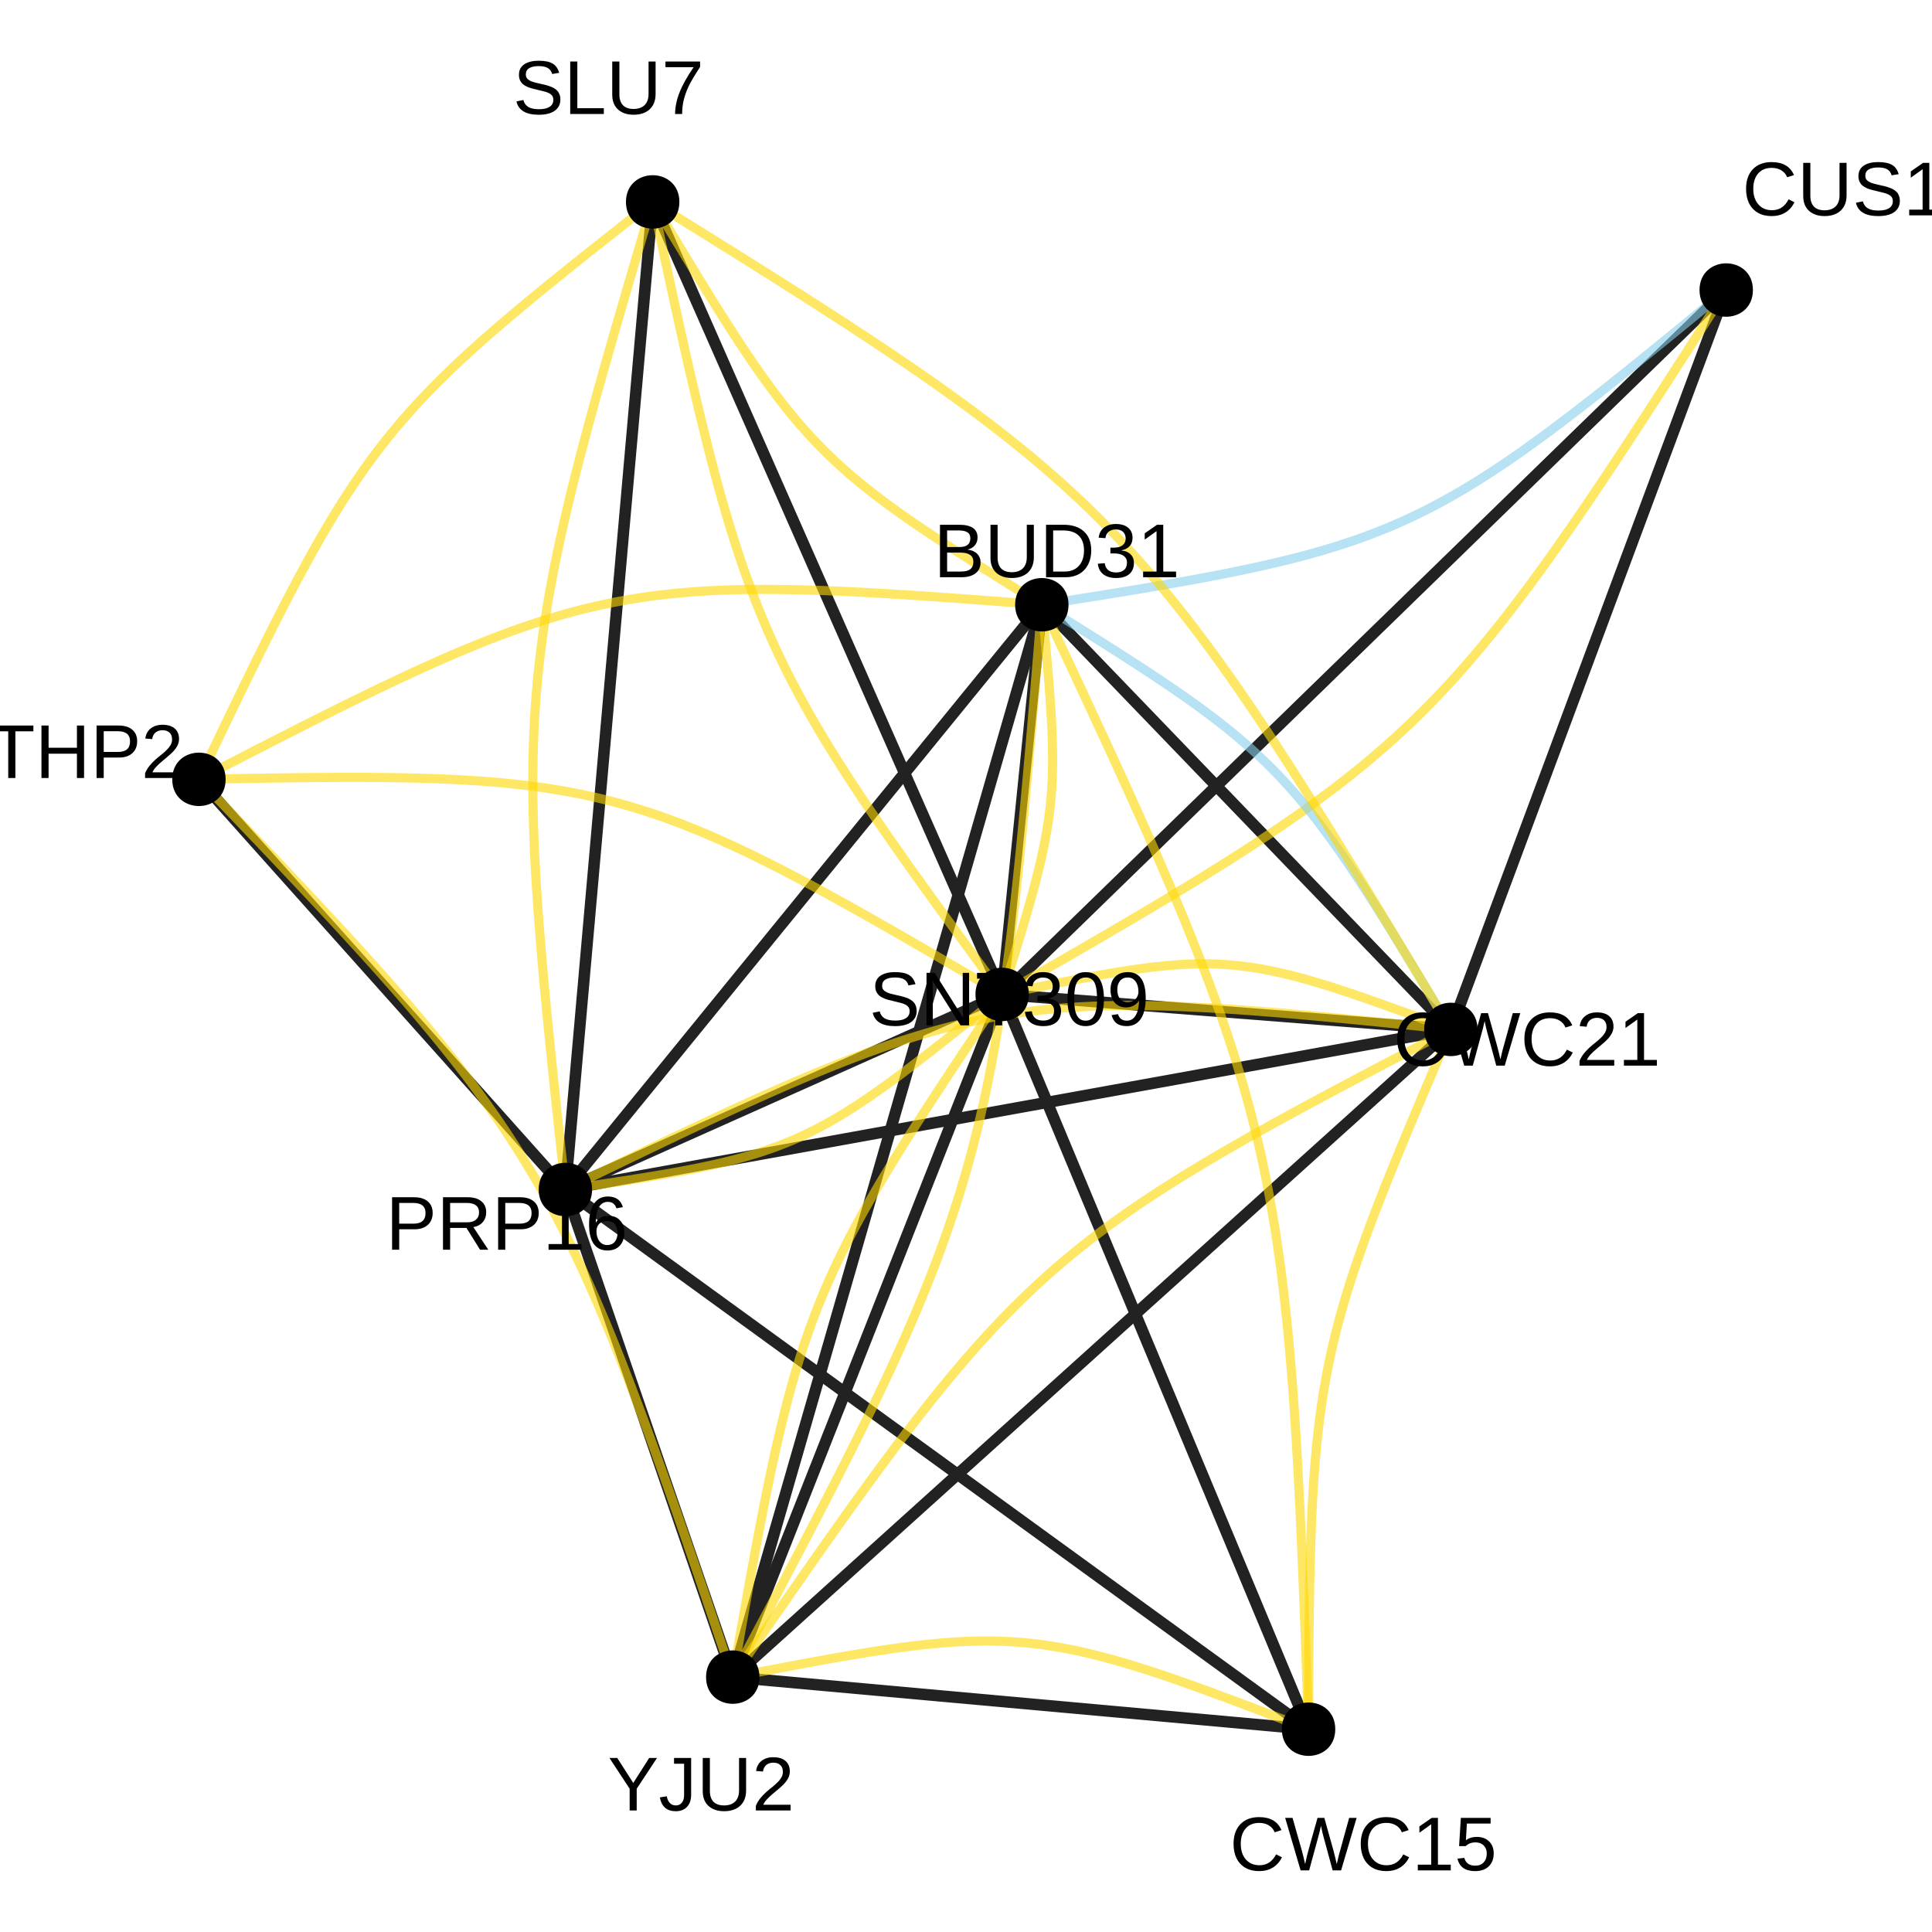 <?xml version="1.0" encoding="UTF-8"?>
<svg xmlns="http://www.w3.org/2000/svg" xmlns:xlink="http://www.w3.org/1999/xlink" width="360pt" height="360pt" viewBox="0 0 360 360" version="1.1">
<defs>
<g>
<symbol overflow="visible" id="glyph0-0">
<path style="stroke:none;" d="M 1.422 -9.781 L 9.234 -9.781 L 9.234 0 L 1.422 0 Z M 1.953 -9.25 L 1.953 -0.531 L 8.703 -0.531 L 8.703 -9.25 Z M 1.953 -9.25 "/>
</symbol>
<symbol overflow="visible" id="glyph0-1">
<path style="stroke:none;" d="M 8.734 -2.75 C 8.734 -1.883 8.414 -1.207 7.781 -0.719 C 7.145 -0.238 6.266 0 5.141 0 L 1.172 0 L 1.172 -9.781 L 4.719 -9.781 C 7.02 -9.781 8.172 -8.988 8.172 -7.406 C 8.172 -6.832 8.004 -6.348 7.672 -5.953 C 7.348 -5.555 6.891 -5.289 6.297 -5.156 C 7.078 -5.062 7.676 -4.801 8.094 -4.375 C 8.52 -3.945 8.734 -3.406 8.734 -2.75 Z M 6.828 -7.25 C 6.828 -7.781 6.645 -8.156 6.281 -8.375 C 5.926 -8.602 5.406 -8.719 4.719 -8.719 L 2.5 -8.719 L 2.5 -5.625 L 4.719 -5.625 C 5.426 -5.625 5.953 -5.754 6.297 -6.016 C 6.648 -6.285 6.828 -6.695 6.828 -7.25 Z M 7.391 -2.859 C 7.391 -4.016 6.582 -4.594 4.969 -4.594 L 2.5 -4.594 L 2.5 -1.062 L 5.062 -1.062 C 5.875 -1.062 6.461 -1.211 6.828 -1.516 C 7.203 -1.816 7.391 -2.266 7.391 -2.859 Z M 7.391 -2.859 "/>
</symbol>
<symbol overflow="visible" id="glyph0-2">
<path style="stroke:none;" d="M 5.078 0.141 C 4.273 0.141 3.57 -0.004 2.969 -0.297 C 2.375 -0.586 1.91 -1.008 1.578 -1.562 C 1.254 -2.125 1.094 -2.789 1.094 -3.562 L 1.094 -9.781 L 2.422 -9.781 L 2.422 -3.672 C 2.422 -2.773 2.645 -2.094 3.094 -1.625 C 3.551 -1.164 4.207 -0.938 5.062 -0.938 C 5.945 -0.938 6.633 -1.176 7.125 -1.656 C 7.613 -2.133 7.859 -2.832 7.859 -3.75 L 7.859 -9.781 L 9.172 -9.781 L 9.172 -3.672 C 9.172 -2.891 9.004 -2.207 8.672 -1.625 C 8.336 -1.051 7.863 -0.613 7.25 -0.312 C 6.633 -0.008 5.91 0.141 5.078 0.141 Z M 5.078 0.141 "/>
</symbol>
<symbol overflow="visible" id="glyph0-3">
<path style="stroke:none;" d="M 9.594 -4.984 C 9.594 -3.984 9.395 -3.102 9 -2.344 C 8.602 -1.582 8.039 -1 7.312 -0.594 C 6.594 -0.195 5.766 0 4.828 0 L 1.172 0 L 1.172 -9.781 L 4.406 -9.781 C 6.062 -9.781 7.336 -9.363 8.234 -8.531 C 9.141 -7.707 9.594 -6.523 9.594 -4.984 Z M 8.25 -4.984 C 8.25 -6.203 7.914 -7.129 7.25 -7.766 C 6.594 -8.398 5.633 -8.719 4.375 -8.719 L 2.5 -8.719 L 2.5 -1.062 L 4.672 -1.062 C 5.391 -1.062 6.02 -1.219 6.562 -1.531 C 7.102 -1.844 7.52 -2.297 7.812 -2.891 C 8.102 -3.484 8.25 -4.18 8.25 -4.984 Z M 8.25 -4.984 "/>
</symbol>
<symbol overflow="visible" id="glyph0-4">
<path style="stroke:none;" d="M 7.281 -2.703 C 7.281 -1.797 6.992 -1.094 6.422 -0.594 C 5.848 -0.102 5.031 0.141 3.969 0.141 C 2.977 0.141 2.188 -0.082 1.594 -0.531 C 1 -0.977 0.648 -1.641 0.547 -2.516 L 1.828 -2.625 C 1.992 -1.469 2.707 -0.891 3.969 -0.891 C 4.594 -0.891 5.082 -1.047 5.438 -1.359 C 5.801 -1.672 5.984 -2.133 5.984 -2.75 C 5.984 -3.281 5.773 -3.691 5.359 -3.984 C 4.953 -4.285 4.363 -4.438 3.594 -4.438 L 2.891 -4.438 L 2.891 -5.516 L 3.562 -5.516 C 4.25 -5.516 4.781 -5.664 5.156 -5.969 C 5.539 -6.27 5.734 -6.68 5.734 -7.203 C 5.734 -7.723 5.578 -8.133 5.266 -8.438 C 4.953 -8.75 4.492 -8.906 3.891 -8.906 C 3.336 -8.906 2.891 -8.758 2.547 -8.469 C 2.211 -8.188 2.02 -7.789 1.969 -7.281 L 0.703 -7.375 C 0.797 -8.176 1.129 -8.801 1.703 -9.25 C 2.273 -9.695 3.008 -9.922 3.906 -9.922 C 4.883 -9.922 5.645 -9.691 6.188 -9.234 C 6.738 -8.785 7.016 -8.156 7.016 -7.344 C 7.016 -6.719 6.836 -6.207 6.484 -5.812 C 6.141 -5.426 5.633 -5.16 4.969 -5.016 L 4.969 -4.984 C 5.695 -4.91 6.266 -4.664 6.672 -4.25 C 7.078 -3.844 7.281 -3.328 7.281 -2.703 Z M 7.281 -2.703 "/>
</symbol>
<symbol overflow="visible" id="glyph0-5">
<path style="stroke:none;" d="M 1.078 0 L 1.078 -1.062 L 3.578 -1.062 L 3.578 -8.594 L 1.375 -7.016 L 1.375 -8.188 L 3.672 -9.781 L 4.828 -9.781 L 4.828 -1.062 L 7.219 -1.062 L 7.219 0 Z M 1.078 0 "/>
</symbol>
<symbol overflow="visible" id="glyph0-6">
<path style="stroke:none;" d="M 8.828 -2.703 C 8.828 -1.797 8.473 -1.094 7.766 -0.594 C 7.066 -0.102 6.078 0.141 4.797 0.141 C 2.41 0.141 1.023 -0.688 0.641 -2.344 L 1.938 -2.609 C 2.082 -2.016 2.395 -1.578 2.875 -1.297 C 3.352 -1.023 4.008 -0.891 4.844 -0.891 C 5.695 -0.891 6.352 -1.035 6.812 -1.328 C 7.281 -1.629 7.516 -2.062 7.516 -2.625 C 7.516 -2.945 7.441 -3.207 7.297 -3.406 C 7.148 -3.602 6.945 -3.766 6.688 -3.891 C 6.426 -4.023 6.109 -4.133 5.734 -4.219 C 5.367 -4.312 4.969 -4.41 4.531 -4.516 C 3.758 -4.68 3.172 -4.848 2.766 -5.016 C 2.367 -5.191 2.051 -5.383 1.812 -5.594 C 1.582 -5.812 1.406 -6.062 1.281 -6.344 C 1.164 -6.625 1.109 -6.945 1.109 -7.312 C 1.109 -8.145 1.426 -8.785 2.062 -9.234 C 2.707 -9.691 3.625 -9.922 4.812 -9.922 C 5.926 -9.922 6.773 -9.75 7.359 -9.406 C 7.953 -9.07 8.367 -8.492 8.609 -7.672 L 7.297 -7.453 C 7.148 -7.973 6.875 -8.348 6.469 -8.578 C 6.07 -8.805 5.516 -8.922 4.797 -8.922 C 4.016 -8.922 3.414 -8.789 3 -8.531 C 2.594 -8.281 2.391 -7.895 2.391 -7.375 C 2.391 -7.07 2.469 -6.82 2.625 -6.625 C 2.789 -6.438 3.023 -6.27 3.328 -6.125 C 3.629 -5.988 4.227 -5.82 5.125 -5.625 C 5.426 -5.562 5.723 -5.492 6.016 -5.422 C 6.316 -5.348 6.602 -5.258 6.875 -5.156 C 7.156 -5.062 7.41 -4.945 7.641 -4.812 C 7.879 -4.676 8.086 -4.508 8.266 -4.312 C 8.441 -4.125 8.578 -3.895 8.672 -3.625 C 8.773 -3.363 8.828 -3.055 8.828 -2.703 Z M 8.828 -2.703 "/>
</symbol>
<symbol overflow="visible" id="glyph0-7">
<path style="stroke:none;" d="M 1.172 0 L 1.172 -9.781 L 2.5 -9.781 L 2.5 -1.078 L 7.438 -1.078 L 7.438 0 Z M 1.172 0 "/>
</symbol>
<symbol overflow="visible" id="glyph0-8">
<path style="stroke:none;" d="M 7.188 -8.766 C 6.188 -7.242 5.477 -6.047 5.062 -5.172 C 4.656 -4.305 4.348 -3.453 4.141 -2.609 C 3.941 -1.773 3.844 -0.906 3.844 0 L 2.531 0 C 2.531 -1.25 2.797 -2.562 3.328 -3.938 C 3.859 -5.32 4.742 -6.914 5.984 -8.719 L 0.734 -8.719 L 0.734 -9.781 L 7.188 -9.781 Z M 7.188 -8.766 "/>
</symbol>
<symbol overflow="visible" id="glyph0-9">
<path style="stroke:none;" d="M 5.5 -8.844 C 4.414 -8.844 3.57 -8.492 2.969 -7.797 C 2.363 -7.098 2.062 -6.145 2.062 -4.938 C 2.062 -3.738 2.375 -2.773 3 -2.047 C 3.633 -1.316 4.484 -0.953 5.547 -0.953 C 6.922 -0.953 7.953 -1.629 8.641 -2.984 L 9.734 -2.438 C 9.328 -1.602 8.758 -0.961 8.031 -0.516 C 7.301 -0.078 6.453 0.141 5.484 0.141 C 4.504 0.141 3.656 -0.062 2.938 -0.469 C 2.219 -0.883 1.664 -1.473 1.281 -2.234 C 0.906 -2.992 0.719 -3.895 0.719 -4.938 C 0.719 -6.5 1.141 -7.719 1.984 -8.594 C 2.828 -9.477 3.992 -9.922 5.484 -9.922 C 6.523 -9.922 7.395 -9.719 8.094 -9.312 C 8.789 -8.906 9.305 -8.301 9.641 -7.5 L 8.375 -7.094 C 8.156 -7.656 7.789 -8.086 7.281 -8.391 C 6.781 -8.691 6.188 -8.844 5.5 -8.844 Z M 5.5 -8.844 "/>
</symbol>
<symbol overflow="visible" id="glyph0-10">
<path style="stroke:none;" d="M 10.484 0 L 8.906 0 L 7.219 -6.219 C 7.102 -6.602 6.941 -7.297 6.734 -8.297 C 6.609 -7.766 6.504 -7.316 6.422 -6.953 C 6.336 -6.598 5.707 -4.281 4.531 0 L 2.938 0 L 0.062 -9.781 L 1.438 -9.781 L 3.203 -3.562 C 3.41 -2.789 3.602 -1.992 3.781 -1.172 C 3.883 -1.68 4.008 -2.234 4.156 -2.828 C 4.301 -3.43 4.945 -5.75 6.094 -9.781 L 7.359 -9.781 L 9.062 -3.688 C 9.32 -2.695 9.523 -1.859 9.672 -1.172 L 9.734 -1.406 C 9.859 -1.938 9.957 -2.367 10.031 -2.703 C 10.113 -3.047 10.766 -5.406 11.984 -9.781 L 13.375 -9.781 Z M 10.484 0 "/>
</symbol>
<symbol overflow="visible" id="glyph0-11">
<path style="stroke:none;" d="M 7.312 -3.188 C 7.312 -2.156 7.004 -1.344 6.391 -0.75 C 5.773 -0.156 4.926 0.141 3.844 0.141 C 2.926 0.141 2.188 -0.055 1.625 -0.453 C 1.07 -0.859 0.719 -1.438 0.562 -2.188 L 1.828 -2.328 C 2.098 -1.359 2.773 -0.875 3.859 -0.875 C 4.535 -0.875 5.062 -1.078 5.438 -1.484 C 5.82 -1.891 6.016 -2.445 6.016 -3.156 C 6.016 -3.77 5.82 -4.266 5.438 -4.641 C 5.051 -5.023 4.535 -5.219 3.891 -5.219 C 3.555 -5.219 3.242 -5.164 2.953 -5.062 C 2.66 -4.957 2.367 -4.773 2.078 -4.516 L 0.859 -4.516 L 1.188 -9.781 L 6.734 -9.781 L 6.734 -8.719 L 2.312 -8.719 L 2.125 -5.609 C 2.664 -6.023 3.344 -6.234 4.156 -6.234 C 5.113 -6.234 5.879 -5.953 6.453 -5.391 C 7.023 -4.828 7.312 -4.094 7.312 -3.188 Z M 7.312 -3.188 "/>
</symbol>
<symbol overflow="visible" id="glyph0-12">
<path style="stroke:none;" d="M 0.719 0 L 0.719 -0.875 C 0.945 -1.414 1.234 -1.895 1.578 -2.312 C 1.922 -2.727 2.281 -3.102 2.656 -3.438 C 3.031 -3.77 3.398 -4.078 3.766 -4.359 C 4.129 -4.648 4.457 -4.941 4.75 -5.234 C 5.051 -5.523 5.289 -5.828 5.469 -6.141 C 5.656 -6.453 5.75 -6.805 5.75 -7.203 C 5.75 -7.742 5.594 -8.16 5.281 -8.453 C 4.969 -8.754 4.531 -8.906 3.969 -8.906 C 3.438 -8.906 3 -8.758 2.656 -8.469 C 2.312 -8.176 2.109 -7.77 2.047 -7.25 L 0.766 -7.359 C 0.859 -8.148 1.191 -8.773 1.766 -9.234 C 2.336 -9.691 3.07 -9.922 3.969 -9.922 C 4.957 -9.922 5.719 -9.688 6.25 -9.219 C 6.781 -8.758 7.047 -8.102 7.047 -7.25 C 7.047 -6.863 6.957 -6.484 6.781 -6.109 C 6.602 -5.734 6.344 -5.359 6 -4.984 C 5.656 -4.609 5.004 -4.031 4.047 -3.25 C 3.516 -2.812 3.086 -2.414 2.766 -2.062 C 2.453 -1.719 2.227 -1.383 2.094 -1.062 L 7.188 -1.062 L 7.188 0 Z M 0.719 0 "/>
</symbol>
<symbol overflow="visible" id="glyph0-13">
<path style="stroke:none;" d="M 5 -8.703 L 5 0 L 3.672 0 L 3.672 -8.703 L 0.312 -8.703 L 0.312 -9.781 L 8.359 -9.781 L 8.359 -8.703 Z M 5 -8.703 "/>
</symbol>
<symbol overflow="visible" id="glyph0-14">
<path style="stroke:none;" d="M 7.781 0 L 7.781 -4.531 L 2.5 -4.531 L 2.5 0 L 1.172 0 L 1.172 -9.781 L 2.5 -9.781 L 2.5 -5.641 L 7.781 -5.641 L 7.781 -9.781 L 9.109 -9.781 L 9.109 0 Z M 7.781 0 "/>
</symbol>
<symbol overflow="visible" id="glyph0-15">
<path style="stroke:none;" d="M 8.734 -6.844 C 8.734 -5.914 8.43 -5.176 7.828 -4.625 C 7.223 -4.082 6.398 -3.812 5.359 -3.812 L 2.5 -3.812 L 2.5 0 L 1.172 0 L 1.172 -9.781 L 5.281 -9.781 C 6.375 -9.781 7.223 -9.52 7.828 -9 C 8.43 -8.488 8.734 -7.77 8.734 -6.844 Z M 7.406 -6.828 C 7.406 -8.086 6.645 -8.719 5.125 -8.719 L 2.5 -8.719 L 2.5 -4.859 L 5.172 -4.859 C 6.66 -4.859 7.406 -5.516 7.406 -6.828 Z M 7.406 -6.828 "/>
</symbol>
<symbol overflow="visible" id="glyph0-16">
<path style="stroke:none;" d="M 5.391 -4.047 L 5.391 0 L 4.078 0 L 4.078 -4.047 L 0.312 -9.781 L 1.766 -9.781 L 4.75 -5.125 L 7.719 -9.781 L 9.172 -9.781 Z M 5.391 -4.047 "/>
</symbol>
<symbol overflow="visible" id="glyph0-17">
<path style="stroke:none;" d="M 3.172 0.141 C 1.516 0.141 0.531 -0.719 0.219 -2.438 L 1.516 -2.641 C 1.598 -2.109 1.785 -1.691 2.078 -1.391 C 2.367 -1.086 2.738 -0.938 3.188 -0.938 C 3.664 -0.938 4.039 -1.102 4.312 -1.438 C 4.594 -1.77 4.734 -2.254 4.734 -2.891 L 4.734 -8.703 L 2.859 -8.703 L 2.859 -9.781 L 6.047 -9.781 L 6.047 -2.922 C 6.047 -1.973 5.789 -1.223 5.281 -0.672 C 4.77 -0.129 4.066 0.141 3.172 0.141 Z M 3.172 0.141 "/>
</symbol>
<symbol overflow="visible" id="glyph0-18">
<path style="stroke:none;" d="M 8.078 0 L 5.547 -4.062 L 2.5 -4.062 L 2.5 0 L 1.172 0 L 1.172 -9.781 L 5.766 -9.781 C 6.867 -9.781 7.719 -9.531 8.312 -9.031 C 8.914 -8.539 9.219 -7.859 9.219 -6.984 C 9.219 -6.254 9.004 -5.641 8.578 -5.141 C 8.16 -4.648 7.578 -4.344 6.828 -4.219 L 9.609 0 Z M 7.891 -6.969 C 7.891 -7.539 7.695 -7.973 7.312 -8.266 C 6.926 -8.566 6.367 -8.719 5.641 -8.719 L 2.5 -8.719 L 2.5 -5.109 L 5.688 -5.109 C 6.383 -5.109 6.926 -5.27 7.312 -5.594 C 7.695 -5.926 7.891 -6.383 7.891 -6.969 Z M 7.891 -6.969 "/>
</symbol>
<symbol overflow="visible" id="glyph0-19">
<path style="stroke:none;" d="M 7.281 -3.203 C 7.281 -2.172 7 -1.352 6.438 -0.75 C 5.883 -0.156 5.113 0.141 4.125 0.141 C 3.02 0.141 2.176 -0.266 1.594 -1.078 C 1.008 -1.898 0.719 -3.098 0.719 -4.672 C 0.719 -6.359 1.02 -7.656 1.625 -8.562 C 2.238 -9.469 3.102 -9.922 4.219 -9.922 C 5.695 -9.922 6.629 -9.258 7.016 -7.938 L 5.812 -7.719 C 5.57 -8.52 5.035 -8.922 4.203 -8.922 C 3.492 -8.922 2.941 -8.586 2.547 -7.922 C 2.16 -7.254 1.969 -6.289 1.969 -5.031 C 2.195 -5.457 2.516 -5.781 2.922 -6 C 3.336 -6.219 3.812 -6.328 4.344 -6.328 C 5.238 -6.328 5.953 -6.039 6.484 -5.469 C 7.016 -4.906 7.281 -4.148 7.281 -3.203 Z M 6.016 -3.141 C 6.016 -3.848 5.836 -4.395 5.484 -4.781 C 5.141 -5.164 4.66 -5.359 4.047 -5.359 C 3.461 -5.359 2.988 -5.188 2.625 -4.844 C 2.27 -4.508 2.094 -4.039 2.094 -3.438 C 2.094 -2.688 2.273 -2.07 2.641 -1.594 C 3.016 -1.113 3.492 -0.875 4.078 -0.875 C 4.68 -0.875 5.156 -1.07 5.5 -1.469 C 5.844 -1.875 6.016 -2.43 6.016 -3.141 Z M 6.016 -3.141 "/>
</symbol>
<symbol overflow="visible" id="glyph0-20">
<path style="stroke:none;" d="M 7.516 0 L 2.281 -8.328 L 2.312 -7.656 L 2.344 -6.5 L 2.344 0 L 1.172 0 L 1.172 -9.781 L 2.703 -9.781 L 8 -1.391 C 7.945 -2.297 7.922 -2.957 7.922 -3.375 L 7.922 -9.781 L 9.109 -9.781 L 9.109 0 Z M 7.516 0 "/>
</symbol>
<symbol overflow="visible" id="glyph0-21">
<path style="stroke:none;" d="M 7.359 -4.891 C 7.359 -3.254 7.066 -2.004 6.484 -1.141 C 5.91 -0.285 5.062 0.141 3.938 0.141 C 2.812 0.141 1.969 -0.285 1.406 -1.141 C 0.844 -2.004 0.562 -3.254 0.562 -4.891 C 0.562 -6.578 0.832 -7.836 1.375 -8.672 C 1.926 -9.504 2.797 -9.922 3.984 -9.922 C 5.129 -9.922 5.977 -9.5 6.531 -8.656 C 7.082 -7.812 7.359 -6.555 7.359 -4.891 Z M 6.078 -4.891 C 6.078 -6.305 5.914 -7.332 5.594 -7.969 C 5.27 -8.602 4.734 -8.922 3.984 -8.922 C 3.211 -8.922 2.656 -8.609 2.312 -7.984 C 1.977 -7.359 1.812 -6.328 1.812 -4.891 C 1.812 -3.504 1.984 -2.488 2.328 -1.844 C 2.672 -1.195 3.211 -0.875 3.953 -0.875 C 4.68 -0.875 5.219 -1.203 5.562 -1.859 C 5.906 -2.523 6.078 -3.535 6.078 -4.891 Z M 6.078 -4.891 "/>
</symbol>
<symbol overflow="visible" id="glyph0-22">
<path style="stroke:none;" d="M 7.234 -5.094 C 7.234 -3.406 6.926 -2.109 6.312 -1.203 C 5.695 -0.305 4.82 0.141 3.688 0.141 C 2.926 0.141 2.316 -0.02 1.859 -0.344 C 1.398 -0.664 1.07 -1.188 0.875 -1.906 L 2.062 -2.094 C 2.312 -1.281 2.863 -0.875 3.719 -0.875 C 4.438 -0.875 4.988 -1.207 5.375 -1.875 C 5.77 -2.539 5.977 -3.488 6 -4.719 C 5.812 -4.301 5.492 -3.969 5.047 -3.719 C 4.598 -3.469 4.102 -3.344 3.562 -3.344 C 2.688 -3.344 1.984 -3.641 1.453 -4.234 C 0.93 -4.836 0.672 -5.641 0.672 -6.641 C 0.672 -7.66 0.957 -8.461 1.531 -9.047 C 2.102 -9.629 2.898 -9.922 3.922 -9.922 C 5.004 -9.922 5.828 -9.52 6.391 -8.719 C 6.953 -7.914 7.234 -6.707 7.234 -5.094 Z M 5.875 -6.297 C 5.875 -7.086 5.691 -7.723 5.328 -8.203 C 4.973 -8.68 4.488 -8.922 3.875 -8.922 C 3.281 -8.922 2.805 -8.711 2.453 -8.297 C 2.109 -7.891 1.938 -7.336 1.938 -6.641 C 1.938 -5.922 2.109 -5.352 2.453 -4.938 C 2.805 -4.531 3.273 -4.328 3.859 -4.328 C 4.223 -4.328 4.562 -4.406 4.875 -4.562 C 5.188 -4.727 5.43 -4.961 5.609 -5.266 C 5.785 -5.566 5.875 -5.91 5.875 -6.297 Z M 5.875 -6.297 "/>
</symbol>
</g>
</defs>
<g id="surface154668">
<rect x="0" y="0" width="360" height="360" style="fill:rgb(100%,100%,100%);fill-opacity:1;stroke:none;"/>
<path style="fill:none;stroke-width:2.134;stroke-linecap:butt;stroke-linejoin:round;stroke:rgb(13.333%,13.333%,13.333%);stroke-opacity:1;stroke-miterlimit:1;" d="M 37.07 145.219 L 38.094 146.363 L 39.098 147.488 L 40.082 148.59 L 41.047 149.668 L 41.992 150.727 L 42.918 151.762 L 43.824 152.777 L 44.715 153.773 L 45.586 154.75 L 46.441 155.707 L 47.281 156.645 L 48.102 157.566 L 48.91 158.469 L 49.699 159.352 L 50.477 160.223 L 51.238 161.074 L 51.984 161.91 L 52.719 162.73 L 53.438 163.539 L 54.145 164.328 L 54.84 165.105 L 55.523 165.871 L 56.195 166.621 L 56.855 167.363 L 57.504 168.09 L 58.141 168.805 L 58.77 169.508 L 59.391 170.199 L 60 170.883 L 60.602 171.559 L 61.195 172.223 L 61.781 172.879 L 62.359 173.523 L 62.93 174.164 L 63.496 174.797 L 64.055 175.422 L 64.609 176.043 L 65.156 176.656 L 65.699 177.262 L 66.238 177.863 L 67.301 179.059 L 67.828 179.648 L 68.355 180.234 L 68.875 180.82 L 69.398 181.402 L 69.918 181.984 L 70.434 182.562 L 70.953 183.145 L 71.469 183.723 L 71.988 184.301 L 72.504 184.883 L 73.023 185.465 L 73.547 186.047 L 74.066 186.629 L 75.121 187.809 L 75.652 188.402 L 76.184 189 L 76.723 189.605 L 77.266 190.211 L 77.812 190.824 L 78.367 191.445 L 78.926 192.07 L 79.492 192.703 L 80.062 193.34 L 80.641 193.988 L 81.227 194.645 L 81.82 195.309 L 82.422 195.98 L 83.031 196.664 L 83.652 197.359 L 84.281 198.062 L 84.918 198.777 L 85.57 199.504 L 86.227 200.242 L 86.898 200.996 L 87.582 201.758 L 88.277 202.535 L 88.984 203.328 L 89.703 204.133 L 90.438 204.957 L 91.184 205.793 L 91.945 206.645 L 92.723 207.512 L 93.512 208.398 L 94.32 209.301 L 95.141 210.223 L 95.98 211.16 L 96.836 212.117 L 97.707 213.094 L 98.598 214.09 L 99.504 215.105 L 100.43 216.141 L 101.375 217.199 L 102.34 218.277 L 103.324 219.379 L 104.328 220.504 L 105.352 221.648 "/>
<path style="fill:none;stroke-width:2.134;stroke-linecap:butt;stroke-linejoin:round;stroke:rgb(13.333%,13.333%,13.333%);stroke-opacity:1;stroke-miterlimit:1;" d="M 321.656 54.043 L 319.633 56.012 L 317.648 57.941 L 315.707 59.832 L 313.801 61.688 L 311.934 63.504 L 310.105 65.281 L 308.309 67.027 L 306.551 68.738 L 304.828 70.414 L 303.141 72.059 L 301.484 73.668 L 299.859 75.25 L 298.266 76.801 L 296.703 78.32 L 295.168 79.812 L 293.664 81.273 L 292.188 82.711 L 290.738 84.121 L 289.316 85.504 L 287.918 86.863 L 286.547 88.199 L 285.195 89.512 L 283.871 90.801 L 282.566 92.07 L 281.285 93.32 L 280.02 94.547 L 278.777 95.758 L 277.555 96.945 L 276.348 98.121 L 275.16 99.277 L 273.988 100.418 L 272.828 101.543 L 271.688 102.656 L 270.559 103.754 L 269.441 104.84 L 268.336 105.914 L 267.246 106.977 L 266.164 108.027 L 265.09 109.074 L 264.027 110.105 L 262.969 111.133 L 261.922 112.156 L 260.879 113.168 L 259.844 114.18 L 258.809 115.184 L 257.781 116.184 L 256.754 117.18 L 254.707 119.172 L 253.688 120.168 L 252.664 121.16 L 251.641 122.156 L 249.586 124.156 L 248.551 125.16 L 247.516 126.168 L 246.473 127.184 L 245.426 128.203 L 244.367 129.23 L 243.305 130.266 L 242.23 131.309 L 241.148 132.363 L 240.059 133.426 L 238.953 134.5 L 237.836 135.586 L 236.707 136.684 L 235.566 137.793 L 234.406 138.922 L 233.234 140.062 L 232.047 141.219 L 230.84 142.391 L 229.617 143.582 L 228.375 144.793 L 227.109 146.02 L 225.828 147.266 L 224.523 148.535 L 223.199 149.824 L 221.848 151.137 L 220.477 152.473 L 219.078 153.832 L 217.656 155.219 L 216.207 156.629 L 214.73 158.062 L 213.227 159.527 L 211.691 161.02 L 210.129 162.539 L 208.535 164.09 L 206.91 165.668 L 205.254 167.281 L 203.566 168.926 L 201.844 170.602 L 200.082 172.312 L 198.289 174.055 L 196.461 175.836 L 194.594 177.652 L 192.688 179.504 L 190.746 181.395 L 188.762 183.324 L 186.738 185.293 "/>
<path style="fill:none;stroke-width:2.134;stroke-linecap:butt;stroke-linejoin:round;stroke:rgb(13.333%,13.333%,13.333%);stroke-opacity:1;stroke-miterlimit:1;" d="M 321.656 54.043 L 320.887 56.109 L 320.133 58.137 L 319.395 60.121 L 318.668 62.066 L 317.957 63.973 L 317.262 65.84 L 316.582 67.672 L 315.91 69.469 L 315.258 71.227 L 314.613 72.953 L 313.984 74.645 L 313.367 76.305 L 312.762 77.93 L 312.168 79.527 L 311.582 81.094 L 311.012 82.629 L 310.449 84.137 L 309.898 85.617 L 309.355 87.07 L 308.824 88.496 L 308.305 89.898 L 307.789 91.277 L 307.285 92.629 L 306.789 93.961 L 306.301 95.273 L 305.82 96.562 L 305.348 97.832 L 304.883 99.082 L 304.426 100.312 L 303.973 101.527 L 303.527 102.723 L 303.086 103.906 L 302.652 105.07 L 302.223 106.227 L 301.797 107.363 L 301.379 108.492 L 300.965 109.609 L 300.551 110.711 L 300.145 111.809 L 299.738 112.895 L 299.336 113.973 L 298.938 115.043 L 298.543 116.109 L 298.148 117.168 L 297.754 118.223 L 297.363 119.273 L 296.973 120.32 L 296.586 121.367 L 296.195 122.41 L 295.809 123.453 L 295.418 124.496 L 294.637 126.59 L 294.246 127.641 L 293.855 128.695 L 293.461 129.754 L 293.062 130.82 L 292.664 131.891 L 292.262 132.969 L 291.859 134.055 L 291.449 135.152 L 291.039 136.258 L 290.625 137.371 L 290.203 138.5 L 289.781 139.641 L 289.352 140.793 L 288.914 141.957 L 288.477 143.141 L 288.031 144.336 L 287.578 145.551 L 287.117 146.785 L 286.652 148.035 L 286.18 149.301 L 285.699 150.59 L 285.211 151.902 L 284.715 153.234 L 284.211 154.586 L 283.699 155.965 L 283.176 157.367 L 282.645 158.793 L 282.105 160.246 L 281.555 161.727 L 280.992 163.234 L 280.418 164.773 L 279.836 166.336 L 279.242 167.934 L 278.637 169.559 L 278.02 171.219 L 277.387 172.91 L 276.746 174.637 L 276.09 176.395 L 275.422 178.191 L 274.738 180.023 L 274.043 181.891 L 273.336 183.797 L 272.609 185.742 L 271.871 187.727 L 271.117 189.754 L 270.348 191.82 "/>
<path style="fill:none;stroke-width:2.134;stroke-linecap:butt;stroke-linejoin:round;stroke:rgb(13.333%,13.333%,13.333%);stroke-opacity:1;stroke-miterlimit:1;" d="M 194.129 112.688 L 194.02 113.773 L 193.91 114.844 L 193.805 115.887 L 193.699 116.914 L 193.598 117.918 L 193.496 118.902 L 193.398 119.867 L 193.301 120.812 L 193.207 121.742 L 193.113 122.652 L 193.023 123.543 L 192.934 124.418 L 192.848 125.273 L 192.762 126.113 L 192.68 126.941 L 192.598 127.75 L 192.516 128.543 L 192.438 129.324 L 192.359 130.09 L 192.281 130.844 L 192.207 131.582 L 192.133 132.309 L 192.059 133.02 L 191.988 133.723 L 191.918 134.414 L 191.848 135.094 L 191.781 135.762 L 191.715 136.422 L 191.648 137.07 L 191.582 137.707 L 191.52 138.34 L 191.453 138.965 L 191.391 139.578 L 191.332 140.184 L 191.27 140.785 L 191.207 141.379 L 191.148 141.969 L 191.09 142.551 L 191.031 143.129 L 190.914 144.27 L 190.855 144.832 L 190.801 145.395 L 190.742 145.953 L 190.688 146.508 L 190.629 147.062 L 190.52 148.164 L 190.461 148.715 L 190.352 149.816 L 190.293 150.367 L 190.238 150.918 L 190.18 151.473 L 190.125 152.027 L 190.066 152.586 L 190.012 153.148 L 189.953 153.711 L 189.836 154.852 L 189.777 155.43 L 189.719 156.012 L 189.66 156.602 L 189.598 157.195 L 189.539 157.793 L 189.477 158.402 L 189.414 159.016 L 189.352 159.641 L 189.285 160.27 L 189.219 160.91 L 189.156 161.559 L 189.086 162.219 L 189.02 162.887 L 188.949 163.566 L 188.879 164.258 L 188.809 164.961 L 188.734 165.672 L 188.66 166.398 L 188.586 167.137 L 188.512 167.891 L 188.434 168.656 L 188.352 169.438 L 188.273 170.23 L 188.191 171.039 L 188.105 171.863 L 188.02 172.707 L 187.934 173.562 L 187.844 174.438 L 187.754 175.328 L 187.66 176.238 L 187.566 177.164 L 187.469 178.113 L 187.371 179.078 L 187.27 180.062 L 187.168 181.066 L 187.066 182.09 L 186.957 183.137 L 186.848 184.203 L 186.738 185.293 "/>
<path style="fill:none;stroke-width:2.134;stroke-linecap:butt;stroke-linejoin:round;stroke:rgb(13.333%,13.333%,13.333%);stroke-opacity:1;stroke-miterlimit:1;" d="M 194.129 112.688 L 195.273 113.871 L 196.395 115.035 L 197.492 116.176 L 198.566 117.293 L 199.621 118.387 L 200.656 119.461 L 201.668 120.512 L 202.66 121.543 L 203.637 122.555 L 204.59 123.547 L 205.527 124.52 L 206.441 125.473 L 207.344 126.406 L 208.227 127.32 L 209.094 128.223 L 209.941 129.102 L 210.777 129.969 L 211.594 130.82 L 212.398 131.652 L 213.188 132.473 L 213.965 133.277 L 214.727 134.07 L 215.477 134.848 L 216.211 135.613 L 216.938 136.367 L 217.648 137.105 L 218.352 137.836 L 219.043 138.555 L 219.723 139.262 L 220.395 139.957 L 221.059 140.645 L 221.711 141.324 L 222.359 141.996 L 222.996 142.656 L 223.625 143.312 L 224.25 143.957 L 224.867 144.602 L 225.477 145.234 L 226.086 145.863 L 226.684 146.488 L 227.281 147.105 L 227.875 147.723 L 228.465 148.332 L 229.051 148.941 L 230.215 150.152 L 230.793 150.754 L 231.371 151.352 L 231.949 151.953 L 232.527 152.551 L 234.262 154.355 L 234.844 154.957 L 235.426 155.562 L 236.012 156.172 L 236.602 156.781 L 237.195 157.398 L 237.789 158.02 L 238.391 158.641 L 238.996 159.27 L 239.609 159.906 L 240.227 160.547 L 240.852 161.195 L 241.48 161.848 L 242.117 162.512 L 242.762 163.18 L 243.418 163.859 L 244.078 164.547 L 244.75 165.246 L 245.434 165.953 L 246.125 166.672 L 246.828 167.398 L 247.539 168.141 L 248.266 168.891 L 249 169.656 L 249.75 170.434 L 250.512 171.227 L 251.289 172.031 L 252.078 172.852 L 252.883 173.688 L 253.699 174.535 L 254.535 175.402 L 255.383 176.285 L 256.25 177.184 L 257.133 178.102 L 258.031 179.035 L 258.949 179.988 L 259.887 180.957 L 260.84 181.949 L 261.816 182.961 L 262.809 183.992 L 263.82 185.043 L 264.855 186.117 L 265.91 187.211 L 266.984 188.328 L 268.082 189.469 L 269.203 190.633 L 270.348 191.82 "/>
<path style="fill:none;stroke-width:2.134;stroke-linecap:butt;stroke-linejoin:round;stroke:rgb(13.333%,13.333%,13.333%);stroke-opacity:1;stroke-miterlimit:1;" d="M 194.129 112.688 L 192.797 114.32 L 191.492 115.922 L 190.215 117.492 L 188.961 119.031 L 187.73 120.539 L 186.527 122.016 L 185.348 123.465 L 184.191 124.883 L 183.059 126.277 L 181.945 127.641 L 180.855 128.977 L 179.785 130.289 L 178.738 131.578 L 177.711 132.84 L 176.699 134.078 L 175.711 135.293 L 174.738 136.484 L 173.785 137.656 L 172.848 138.805 L 171.93 139.934 L 171.027 141.043 L 170.137 142.133 L 169.266 143.203 L 168.406 144.254 L 167.562 145.293 L 166.734 146.312 L 165.914 147.316 L 165.109 148.305 L 164.316 149.277 L 163.535 150.238 L 162.762 151.184 L 162 152.121 L 161.25 153.043 L 160.504 153.953 L 159.77 154.855 L 159.047 155.746 L 158.324 156.629 L 157.613 157.504 L 156.906 158.371 L 156.207 159.23 L 155.512 160.082 L 154.824 160.93 L 154.137 161.77 L 153.453 162.609 L 152.773 163.441 L 152.098 164.273 L 151.422 165.102 L 150.75 165.93 L 150.078 166.754 L 149.402 167.582 L 148.73 168.406 L 148.059 169.234 L 146.707 170.891 L 146.027 171.727 L 145.344 172.562 L 144.656 173.406 L 143.969 174.254 L 143.273 175.105 L 142.574 175.965 L 141.867 176.832 L 141.156 177.707 L 140.438 178.586 L 139.711 179.48 L 138.977 180.379 L 138.23 181.293 L 137.48 182.215 L 136.719 183.148 L 135.945 184.098 L 135.164 185.059 L 134.371 186.031 L 133.566 187.02 L 132.746 188.023 L 131.918 189.043 L 131.074 190.078 L 130.215 191.133 L 129.344 192.203 L 128.453 193.293 L 127.551 194.402 L 126.633 195.531 L 125.695 196.68 L 124.742 197.852 L 123.77 199.043 L 122.781 200.258 L 121.77 201.496 L 120.742 202.758 L 119.695 204.043 L 118.625 205.355 L 117.535 206.695 L 116.422 208.059 L 115.289 209.449 L 114.133 210.871 L 112.953 212.32 L 111.75 213.797 L 110.52 215.305 L 109.266 216.844 L 107.988 218.414 L 106.684 220.016 L 105.352 221.648 "/>
<path style="fill:none;stroke-width:2.134;stroke-linecap:butt;stroke-linejoin:round;stroke:rgb(13.333%,13.333%,13.333%);stroke-opacity:1;stroke-miterlimit:1;" d="M 194.129 112.688 L 193.266 115.684 L 192.418 118.621 L 191.59 121.5 L 190.777 124.32 L 189.98 127.086 L 189.199 129.797 L 188.434 132.453 L 187.684 135.055 L 186.945 137.605 L 186.227 140.109 L 185.52 142.562 L 184.824 144.969 L 184.145 147.328 L 183.477 149.645 L 182.824 151.914 L 182.18 154.141 L 181.551 156.328 L 180.934 158.477 L 180.324 160.582 L 179.727 162.652 L 179.141 164.688 L 178.566 166.684 L 178 168.648 L 177.445 170.578 L 176.895 172.48 L 176.355 174.348 L 175.828 176.191 L 175.305 178.004 L 174.789 179.789 L 174.281 181.551 L 173.781 183.285 L 173.289 185 L 172.801 186.695 L 172.316 188.367 L 171.84 190.02 L 171.371 191.652 L 170.902 193.27 L 170.441 194.875 L 169.984 196.461 L 169.531 198.039 L 169.078 199.602 L 168.633 201.156 L 168.188 202.699 L 167.742 204.234 L 167.301 205.766 L 166.863 207.289 L 166.426 208.809 L 165.551 211.84 L 165.117 213.352 L 164.242 216.383 L 163.805 217.902 L 163.363 219.426 L 162.926 220.957 L 162.48 222.492 L 162.035 224.035 L 161.59 225.59 L 161.137 227.152 L 160.684 228.73 L 160.227 230.316 L 159.766 231.922 L 159.297 233.539 L 158.828 235.172 L 158.352 236.828 L 157.867 238.5 L 157.379 240.191 L 156.887 241.906 L 156.387 243.641 L 155.879 245.402 L 155.363 247.188 L 154.84 249.004 L 154.312 250.844 L 153.773 252.711 L 153.223 254.613 L 152.668 256.543 L 152.102 258.508 L 151.527 260.508 L 150.938 262.539 L 150.344 264.609 L 149.734 266.719 L 149.117 268.863 L 148.488 271.051 L 147.844 273.277 L 147.191 275.551 L 146.523 277.863 L 145.844 280.223 L 145.148 282.629 L 144.441 285.082 L 143.723 287.586 L 142.984 290.137 L 142.234 292.742 L 141.469 295.398 L 140.688 298.105 L 139.891 300.871 L 139.078 303.691 L 138.25 306.57 L 137.402 309.508 L 136.539 312.508 "/>
<path style="fill:none;stroke-width:2.134;stroke-linecap:butt;stroke-linejoin:round;stroke:rgb(13.333%,13.333%,13.333%);stroke-opacity:1;stroke-miterlimit:1;" d="M 136.539 312.508 L 137.293 310.598 L 138.027 308.727 L 138.754 306.895 L 139.461 305.098 L 140.156 303.34 L 140.836 301.613 L 141.504 299.922 L 142.156 298.266 L 142.801 296.641 L 143.43 295.047 L 144.043 293.484 L 144.648 291.953 L 145.242 290.453 L 145.824 288.977 L 146.395 287.531 L 146.953 286.113 L 147.504 284.723 L 148.043 283.355 L 148.57 282.012 L 149.09 280.695 L 149.602 279.402 L 150.105 278.129 L 150.598 276.879 L 151.082 275.648 L 151.559 274.438 L 152.031 273.25 L 152.492 272.078 L 152.949 270.922 L 153.395 269.785 L 153.84 268.664 L 154.273 267.559 L 154.707 266.469 L 155.133 265.391 L 155.551 264.324 L 155.965 263.273 L 156.379 262.234 L 156.785 261.203 L 157.188 260.184 L 157.586 259.172 L 157.98 258.168 L 158.375 257.172 L 158.766 256.184 L 159.152 255.199 L 159.539 254.223 L 160.305 252.277 L 160.688 251.312 L 161.066 250.348 L 161.449 249.383 L 161.828 248.418 L 162.211 247.453 L 162.59 246.488 L 163.355 244.551 L 163.738 243.578 L 164.125 242.602 L 164.512 241.617 L 164.902 240.629 L 165.297 239.633 L 165.691 238.629 L 166.09 237.617 L 166.492 236.598 L 166.898 235.566 L 167.309 234.527 L 167.727 233.473 L 168.145 232.41 L 168.57 231.332 L 169 230.242 L 169.438 229.137 L 169.879 228.016 L 170.328 226.875 L 170.785 225.723 L 171.246 224.551 L 171.715 223.359 L 172.195 222.152 L 172.68 220.922 L 173.172 219.672 L 173.676 218.398 L 174.188 217.105 L 174.707 215.785 L 175.234 214.445 L 175.773 213.078 L 176.324 211.688 L 176.883 210.27 L 177.453 208.82 L 178.035 207.348 L 178.629 205.848 L 179.234 204.316 L 179.848 202.754 L 180.477 201.16 L 181.117 199.535 L 181.773 197.879 L 182.441 196.188 L 183.121 194.461 L 183.816 192.699 L 184.523 190.906 L 185.246 189.07 L 185.984 187.203 L 186.738 185.293 "/>
<path style="fill:none;stroke-width:2.134;stroke-linecap:butt;stroke-linejoin:round;stroke:rgb(13.333%,13.333%,13.333%);stroke-opacity:1;stroke-miterlimit:1;" d="M 136.539 312.508 L 138.547 310.695 L 140.512 308.922 L 142.441 307.184 L 144.328 305.48 L 146.18 303.809 L 147.996 302.172 L 149.773 300.566 L 151.516 298.996 L 153.227 297.453 L 154.902 295.941 L 156.547 294.461 L 158.156 293.008 L 159.738 291.582 L 161.285 290.184 L 162.809 288.812 L 164.301 287.469 L 165.762 286.148 L 167.199 284.852 L 168.613 283.578 L 169.996 282.328 L 171.359 281.098 L 172.699 279.891 L 174.012 278.707 L 175.305 277.539 L 176.578 276.391 L 177.832 275.262 L 179.062 274.152 L 180.277 273.055 L 181.473 271.977 L 182.652 270.914 L 183.816 269.863 L 184.965 268.828 L 186.098 267.809 L 187.215 266.797 L 188.324 265.801 L 189.418 264.812 L 190.5 263.836 L 191.574 262.867 L 192.641 261.906 L 193.695 260.953 L 194.742 260.012 L 195.781 259.074 L 196.816 258.141 L 197.844 257.211 L 198.867 256.289 L 199.887 255.367 L 200.906 254.449 L 202.938 252.621 L 203.949 251.707 L 204.965 250.789 L 205.98 249.875 L 206.996 248.957 L 208.016 248.035 L 209.039 247.113 L 211.102 245.254 L 212.145 244.316 L 213.191 243.371 L 214.246 242.418 L 215.309 241.461 L 216.383 240.492 L 217.465 239.512 L 218.562 238.527 L 219.668 237.527 L 220.789 236.52 L 221.922 235.496 L 223.07 234.461 L 224.23 233.41 L 225.41 232.348 L 226.609 231.27 L 227.82 230.176 L 229.055 229.062 L 230.305 227.934 L 231.578 226.785 L 232.871 225.617 L 234.188 224.434 L 235.523 223.227 L 236.887 221.996 L 238.273 220.746 L 239.684 219.477 L 241.121 218.18 L 242.586 216.859 L 244.078 215.512 L 245.598 214.141 L 247.148 212.742 L 248.727 211.316 L 250.34 209.863 L 251.984 208.383 L 253.66 206.871 L 255.367 205.328 L 257.109 203.758 L 258.891 202.152 L 260.703 200.516 L 262.555 198.848 L 264.445 197.141 L 266.371 195.402 L 268.34 193.629 L 270.348 191.82 "/>
<path style="fill:none;stroke-width:2.134;stroke-linecap:butt;stroke-linejoin:round;stroke:rgb(13.333%,13.333%,13.333%);stroke-opacity:1;stroke-miterlimit:1;" d="M 136.539 312.508 L 136.07 311.145 L 135.613 309.809 L 135.164 308.5 L 134.723 307.215 L 134.289 305.957 L 133.867 304.727 L 133.453 303.52 L 133.047 302.336 L 132.648 301.176 L 132.258 300.035 L 131.875 298.922 L 131.5 297.828 L 131.133 296.754 L 130.77 295.703 L 130.414 294.668 L 130.066 293.656 L 129.727 292.66 L 129.391 291.688 L 129.062 290.727 L 128.738 289.785 L 128.422 288.863 L 128.109 287.953 L 127.805 287.059 L 127.504 286.184 L 127.207 285.316 L 126.914 284.469 L 126.625 283.633 L 126.344 282.809 L 126.066 281.996 L 125.789 281.195 L 125.52 280.402 L 125.25 279.625 L 124.988 278.855 L 124.727 278.094 L 124.469 277.344 L 124.215 276.602 L 123.961 275.863 L 123.711 275.137 L 123.461 274.414 L 123.219 273.695 L 122.973 272.984 L 122.488 271.578 L 122.25 270.879 L 122.012 270.184 L 121.535 268.801 L 121.301 268.109 L 121.062 267.422 L 120.828 266.734 L 120.59 266.043 L 120.355 265.355 L 119.879 263.973 L 119.641 263.277 L 119.398 262.578 L 119.16 261.875 L 118.918 261.168 L 118.672 260.457 L 118.426 259.742 L 118.18 259.02 L 117.93 258.289 L 117.676 257.555 L 117.422 256.812 L 117.164 256.059 L 116.902 255.301 L 116.637 254.531 L 116.371 253.75 L 116.098 252.961 L 115.824 252.16 L 115.547 251.348 L 115.262 250.523 L 114.977 249.688 L 114.684 248.836 L 114.387 247.973 L 114.086 247.094 L 113.777 246.203 L 113.469 245.293 L 113.148 244.367 L 112.828 243.426 L 112.496 242.469 L 112.164 241.492 L 111.82 240.5 L 111.473 239.484 L 111.121 238.453 L 110.758 237.402 L 110.391 236.328 L 110.016 235.234 L 109.633 234.117 L 109.242 232.98 L 108.844 231.82 L 108.438 230.637 L 108.023 229.43 L 107.598 228.195 L 107.168 226.938 L 106.727 225.656 L 106.277 224.348 L 105.82 223.012 L 105.352 221.648 "/>
<path style="fill:none;stroke-width:2.134;stroke-linecap:butt;stroke-linejoin:round;stroke:rgb(13.333%,13.333%,13.333%);stroke-opacity:1;stroke-miterlimit:1;" d="M 136.539 312.508 L 138.148 312.652 L 139.727 312.793 L 141.27 312.934 L 142.785 313.07 L 144.27 313.207 L 145.727 313.336 L 147.152 313.465 L 148.551 313.594 L 149.918 313.715 L 151.262 313.836 L 152.582 313.957 L 153.871 314.074 L 155.141 314.188 L 156.383 314.301 L 157.602 314.41 L 158.797 314.52 L 159.973 314.625 L 161.125 314.73 L 162.258 314.832 L 163.367 314.934 L 164.461 315.031 L 165.531 315.129 L 166.586 315.223 L 167.625 315.316 L 168.645 315.41 L 169.648 315.5 L 170.637 315.59 L 171.609 315.68 L 172.57 315.766 L 173.516 315.852 L 174.445 315.934 L 175.367 316.02 L 176.277 316.102 L 177.176 316.18 L 178.062 316.262 L 178.938 316.34 L 179.809 316.418 L 180.668 316.496 L 181.523 316.574 L 182.367 316.652 L 183.207 316.727 L 184.043 316.801 L 184.871 316.879 L 185.695 316.953 L 187.336 317.102 L 188.152 317.176 L 188.965 317.246 L 191.402 317.469 L 193.852 317.691 L 194.672 317.766 L 196.328 317.914 L 197.16 317.988 L 198 318.066 L 198.848 318.141 L 199.699 318.219 L 200.562 318.297 L 201.43 318.375 L 202.309 318.453 L 203.195 318.535 L 204.094 318.617 L 205 318.699 L 205.922 318.781 L 206.855 318.867 L 207.801 318.953 L 208.758 319.039 L 209.73 319.125 L 210.719 319.215 L 211.723 319.305 L 212.746 319.398 L 213.781 319.492 L 214.836 319.586 L 215.91 319.684 L 217 319.785 L 218.113 319.883 L 219.246 319.984 L 220.398 320.09 L 221.57 320.195 L 222.766 320.305 L 223.988 320.414 L 225.23 320.527 L 226.496 320.641 L 227.789 320.758 L 229.105 320.879 L 230.449 321 L 231.82 321.125 L 233.219 321.25 L 234.645 321.379 L 236.098 321.512 L 237.582 321.645 L 239.098 321.781 L 240.645 321.922 L 242.223 322.062 L 243.832 322.211 "/>
<path style="fill:none;stroke-width:2.134;stroke-linecap:butt;stroke-linejoin:round;stroke:rgb(13.333%,13.333%,13.333%);stroke-opacity:1;stroke-miterlimit:1;" d="M 186.738 185.293 L 187.594 187.348 L 188.434 189.359 L 189.258 191.332 L 190.062 193.266 L 190.852 195.16 L 191.625 197.016 L 192.387 198.836 L 193.129 200.621 L 193.859 202.371 L 194.574 204.086 L 195.273 205.766 L 195.961 207.414 L 196.637 209.031 L 197.297 210.617 L 197.945 212.172 L 198.582 213.699 L 199.207 215.199 L 199.82 216.668 L 200.422 218.113 L 201.016 219.531 L 201.598 220.926 L 202.168 222.293 L 202.727 223.641 L 203.281 224.961 L 203.824 226.266 L 204.355 227.547 L 204.883 228.809 L 205.402 230.051 L 205.91 231.273 L 206.414 232.48 L 206.91 233.668 L 207.398 234.844 L 207.883 236.004 L 208.363 237.148 L 208.832 238.281 L 209.301 239.402 L 209.762 240.512 L 210.223 241.609 L 210.676 242.699 L 211.125 243.777 L 211.57 244.848 L 212.016 245.914 L 212.457 246.973 L 212.895 248.023 L 213.77 250.117 L 214.637 252.195 L 215.066 253.234 L 215.5 254.27 L 216.801 257.387 L 217.234 258.434 L 217.672 259.48 L 218.113 260.531 L 218.555 261.59 L 218.996 262.656 L 219.445 263.727 L 219.895 264.805 L 220.348 265.895 L 220.805 266.992 L 221.27 268.102 L 221.734 269.223 L 222.207 270.355 L 222.684 271.5 L 223.168 272.66 L 223.66 273.836 L 224.156 275.023 L 224.656 276.23 L 225.168 277.453 L 225.688 278.695 L 226.211 279.957 L 226.746 281.238 L 227.289 282.543 L 227.84 283.863 L 228.402 285.211 L 228.973 286.578 L 229.555 287.973 L 230.145 289.391 L 230.746 290.836 L 231.359 292.305 L 231.984 293.805 L 232.621 295.332 L 233.27 296.887 L 233.934 298.473 L 234.605 300.09 L 235.293 301.738 L 235.996 303.418 L 236.711 305.133 L 237.438 306.883 L 238.184 308.668 L 238.941 310.488 L 239.715 312.344 L 240.508 314.238 L 241.312 316.172 L 242.137 318.145 L 242.973 320.156 L 243.832 322.211 "/>
<path style="fill:none;stroke-width:2.134;stroke-linecap:butt;stroke-linejoin:round;stroke:rgb(13.333%,13.333%,13.333%);stroke-opacity:1;stroke-miterlimit:1;" d="M 186.738 185.293 L 185.762 183.078 L 184.805 180.91 L 183.867 178.781 L 182.945 176.695 L 182.047 174.652 L 181.164 172.648 L 180.297 170.688 L 179.449 168.762 L 178.617 166.875 L 177.801 165.027 L 177 163.215 L 176.219 161.438 L 175.449 159.691 L 174.695 157.98 L 173.953 156.305 L 173.227 154.656 L 172.516 153.043 L 171.816 151.457 L 171.129 149.898 L 170.453 148.367 L 169.793 146.867 L 169.141 145.391 L 168.5 143.938 L 167.871 142.512 L 167.25 141.105 L 166.641 139.723 L 166.043 138.363 L 165.453 137.023 L 164.867 135.703 L 164.297 134.402 L 163.73 133.117 L 163.172 131.852 L 162.617 130.602 L 162.074 129.367 L 161.535 128.145 L 161.004 126.938 L 160.477 125.742 L 159.953 124.555 L 159.434 123.383 L 158.922 122.219 L 158.41 121.062 L 157.906 119.914 L 157.402 118.773 L 156.902 117.637 L 156.402 116.508 L 155.41 114.258 L 154.918 113.137 L 154.422 112.02 L 153.93 110.898 L 153.438 109.781 L 152.941 108.66 L 152.449 107.539 L 151.949 106.41 L 151.453 105.281 L 150.953 104.145 L 150.449 103.004 L 149.941 101.855 L 149.434 100.703 L 148.918 99.535 L 148.402 98.363 L 147.879 97.18 L 147.352 95.984 L 146.82 94.773 L 146.281 93.555 L 145.734 92.316 L 145.184 91.066 L 144.625 89.801 L 144.059 88.516 L 143.484 87.215 L 142.902 85.895 L 142.312 84.555 L 141.711 83.195 L 141.102 81.812 L 140.484 80.41 L 139.855 78.98 L 139.215 77.531 L 138.562 76.055 L 137.898 74.551 L 137.227 73.02 L 136.539 71.465 L 135.84 69.879 L 135.125 68.262 L 134.398 66.613 L 133.66 64.938 L 132.906 63.227 L 132.137 61.48 L 131.352 59.703 L 130.555 57.891 L 129.738 56.043 L 128.906 54.156 L 128.059 52.23 L 127.191 50.27 L 126.309 48.266 L 125.406 46.223 L 124.488 44.137 L 123.551 42.012 L 122.594 39.84 L 121.617 37.625 "/>
<path style="fill:none;stroke-width:2.134;stroke-linecap:butt;stroke-linejoin:round;stroke:rgb(13.333%,13.333%,13.333%);stroke-opacity:1;stroke-miterlimit:1;" d="M 186.738 185.293 L 187.992 185.391 L 189.223 185.488 L 190.426 185.582 L 191.605 185.676 L 192.762 185.766 L 193.898 185.852 L 195.008 185.938 L 196.098 186.023 L 197.164 186.109 L 198.215 186.191 L 199.238 186.27 L 200.246 186.348 L 201.234 186.426 L 202.203 186.5 L 203.152 186.574 L 204.086 186.648 L 205 186.719 L 205.898 186.789 L 206.777 186.859 L 207.645 186.926 L 208.496 186.992 L 209.332 187.059 L 210.152 187.121 L 210.961 187.184 L 211.758 187.246 L 212.539 187.309 L 213.309 187.367 L 214.066 187.426 L 214.816 187.484 L 215.551 187.543 L 216.277 187.598 L 216.996 187.656 L 217.703 187.711 L 218.402 187.766 L 219.094 187.82 L 219.781 187.871 L 220.457 187.926 L 221.129 187.977 L 221.793 188.031 L 222.453 188.082 L 223.105 188.133 L 224.402 188.234 L 225.043 188.285 L 225.684 188.332 L 226.957 188.434 L 227.594 188.48 L 228.859 188.582 L 229.492 188.629 L 230.129 188.68 L 230.762 188.73 L 231.402 188.781 L 232.039 188.828 L 233.328 188.93 L 234.633 189.031 L 235.293 189.082 L 235.957 189.137 L 236.629 189.188 L 237.305 189.242 L 237.988 189.293 L 238.68 189.348 L 239.379 189.402 L 240.09 189.457 L 240.805 189.512 L 241.531 189.57 L 242.27 189.629 L 243.016 189.688 L 243.777 189.746 L 244.547 189.805 L 245.328 189.867 L 246.121 189.93 L 246.93 189.992 L 247.754 190.055 L 248.59 190.121 L 249.441 190.188 L 250.305 190.254 L 251.188 190.324 L 252.086 190.395 L 253 190.465 L 253.934 190.539 L 254.883 190.613 L 255.852 190.688 L 256.84 190.766 L 257.844 190.844 L 258.871 190.922 L 259.918 191.004 L 260.988 191.09 L 262.078 191.172 L 263.188 191.262 L 264.32 191.348 L 265.48 191.438 L 266.66 191.531 L 267.863 191.625 L 269.094 191.723 L 270.348 191.82 "/>
<path style="fill:none;stroke-width:2.134;stroke-linecap:butt;stroke-linejoin:round;stroke:rgb(13.333%,13.333%,13.333%);stroke-opacity:1;stroke-miterlimit:1;" d="M 186.738 185.293 L 185.52 185.84 L 184.32 186.375 L 183.148 186.898 L 182 187.41 L 180.875 187.914 L 179.77 188.406 L 178.688 188.891 L 177.629 189.363 L 176.59 189.828 L 175.57 190.285 L 174.57 190.73 L 173.59 191.168 L 172.629 191.598 L 171.688 192.02 L 170.762 192.43 L 169.852 192.836 L 168.961 193.234 L 168.09 193.625 L 167.23 194.008 L 166.387 194.383 L 165.559 194.754 L 164.746 195.117 L 163.945 195.477 L 163.16 195.828 L 162.383 196.172 L 161.621 196.512 L 160.875 196.848 L 160.133 197.176 L 159.406 197.504 L 158.691 197.824 L 157.984 198.141 L 157.285 198.449 L 156.594 198.758 L 155.914 199.062 L 155.242 199.363 L 154.574 199.66 L 153.914 199.957 L 153.262 200.246 L 151.973 200.824 L 151.336 201.105 L 150.703 201.391 L 150.074 201.672 L 149.449 201.949 L 148.828 202.23 L 148.207 202.504 L 147.586 202.781 L 146.969 203.059 L 146.352 203.332 L 145.738 203.609 L 145.121 203.883 L 144.504 204.16 L 142.641 204.992 L 142.016 205.273 L 141.387 205.555 L 140.754 205.836 L 140.117 206.121 L 139.473 206.406 L 138.828 206.695 L 138.176 206.988 L 137.516 207.281 L 136.848 207.578 L 136.176 207.879 L 135.496 208.184 L 134.805 208.492 L 134.105 208.805 L 133.398 209.121 L 132.684 209.441 L 131.953 209.766 L 131.215 210.094 L 130.469 210.43 L 129.707 210.77 L 128.93 211.117 L 128.145 211.469 L 127.344 211.824 L 126.531 212.188 L 125.703 212.559 L 124.859 212.934 L 124 213.316 L 123.129 213.707 L 122.238 214.105 L 121.328 214.512 L 120.402 214.926 L 119.461 215.348 L 118.5 215.773 L 117.52 216.215 L 116.52 216.66 L 115.5 217.113 L 114.461 217.578 L 113.402 218.055 L 112.32 218.535 L 111.215 219.027 L 110.09 219.531 L 108.941 220.047 L 107.77 220.57 L 106.57 221.105 L 105.352 221.648 "/>
<path style="fill:none;stroke-width:2.134;stroke-linecap:butt;stroke-linejoin:round;stroke:rgb(13.333%,13.333%,13.333%);stroke-opacity:1;stroke-miterlimit:1;" d="M 105.352 221.648 L 105.594 218.887 L 105.836 216.184 L 106.07 213.531 L 106.297 210.934 L 106.523 208.387 L 106.742 205.891 L 106.961 203.445 L 107.172 201.047 L 107.379 198.699 L 107.582 196.395 L 107.781 194.133 L 107.98 191.918 L 108.172 189.746 L 108.359 187.613 L 108.543 185.523 L 108.727 183.469 L 108.902 181.457 L 109.078 179.48 L 109.25 177.539 L 109.418 175.633 L 109.582 173.758 L 109.746 171.918 L 109.906 170.109 L 110.062 168.332 L 110.219 166.582 L 110.371 164.859 L 110.52 163.164 L 110.668 161.496 L 110.812 159.852 L 110.957 158.23 L 111.098 156.629 L 111.238 155.051 L 111.375 153.492 L 111.512 151.953 L 111.645 150.43 L 111.777 148.926 L 111.91 147.434 L 112.043 145.957 L 112.172 144.496 L 112.297 143.043 L 112.426 141.602 L 112.551 140.172 L 112.68 138.75 L 112.805 137.336 L 112.926 135.926 L 113.051 134.523 L 113.176 133.125 L 113.297 131.73 L 113.547 128.941 L 113.668 127.547 L 113.793 126.148 L 113.914 124.75 L 114.039 123.348 L 114.164 121.938 L 114.289 120.523 L 114.414 119.102 L 114.543 117.672 L 114.668 116.23 L 114.797 114.777 L 114.926 113.316 L 115.055 111.84 L 115.188 110.352 L 115.32 108.844 L 115.457 107.32 L 115.594 105.781 L 115.73 104.223 L 115.867 102.645 L 116.012 101.047 L 116.152 99.422 L 116.301 97.777 L 116.445 96.109 L 116.598 94.414 L 116.75 92.691 L 116.902 90.941 L 117.062 89.164 L 117.219 87.355 L 117.383 85.516 L 117.547 83.641 L 117.719 81.734 L 117.891 79.793 L 118.062 77.816 L 118.242 75.805 L 118.422 73.75 L 118.609 71.66 L 118.797 69.527 L 118.988 67.355 L 119.184 65.141 L 119.383 62.879 L 119.586 60.574 L 119.797 58.227 L 120.008 55.828 L 120.223 53.383 L 120.445 50.887 L 120.668 48.34 L 120.898 45.742 L 121.133 43.09 L 121.371 40.387 L 121.617 37.625 "/>
<path style="fill:none;stroke-width:2.134;stroke-linecap:butt;stroke-linejoin:round;stroke:rgb(13.333%,13.333%,13.333%);stroke-opacity:1;stroke-miterlimit:1;" d="M 105.352 221.648 L 107.43 223.156 L 109.465 224.637 L 111.457 226.086 L 113.414 227.504 L 115.332 228.895 L 117.207 230.258 L 119.051 231.598 L 120.852 232.906 L 122.621 234.191 L 124.355 235.449 L 126.059 236.684 L 127.723 237.895 L 129.359 239.082 L 130.965 240.246 L 132.535 241.391 L 134.082 242.512 L 135.598 243.613 L 137.082 244.691 L 138.543 245.754 L 139.98 246.793 L 141.387 247.816 L 142.773 248.824 L 144.133 249.812 L 145.473 250.785 L 146.789 251.742 L 148.086 252.68 L 149.359 253.609 L 150.617 254.52 L 151.855 255.418 L 153.074 256.305 L 154.277 257.18 L 155.469 258.043 L 156.641 258.895 L 157.797 259.734 L 158.945 260.566 L 160.078 261.391 L 161.199 262.203 L 162.309 263.012 L 163.41 263.809 L 164.504 264.602 L 165.586 265.391 L 166.664 266.172 L 167.734 266.949 L 168.797 267.723 L 169.855 268.492 L 170.914 269.258 L 171.965 270.023 L 175.117 272.309 L 176.164 273.074 L 177.215 273.836 L 179.324 275.367 L 180.383 276.137 L 181.449 276.91 L 182.52 277.688 L 183.598 278.469 L 184.68 279.254 L 185.77 280.047 L 186.871 280.848 L 187.984 281.656 L 189.105 282.469 L 190.238 283.293 L 191.383 284.125 L 192.543 284.965 L 193.715 285.816 L 194.902 286.68 L 196.105 287.555 L 197.328 288.441 L 198.566 289.34 L 199.82 290.25 L 201.098 291.176 L 202.391 292.117 L 203.707 293.074 L 205.047 294.047 L 206.41 295.035 L 207.793 296.039 L 209.203 297.062 L 210.637 298.105 L 212.098 299.168 L 213.586 300.246 L 215.102 301.348 L 216.645 302.469 L 218.219 303.609 L 219.824 304.777 L 221.457 305.965 L 223.125 307.176 L 224.824 308.41 L 226.559 309.668 L 228.328 310.953 L 230.133 312.262 L 231.973 313.602 L 233.852 314.965 L 235.77 316.355 L 237.723 317.773 L 239.719 319.223 L 241.754 320.703 L 243.832 322.211 "/>
<path style="fill:none;stroke-width:2.134;stroke-linecap:butt;stroke-linejoin:round;stroke:rgb(13.333%,13.333%,13.333%);stroke-opacity:1;stroke-miterlimit:1;" d="M 105.352 221.648 L 107.824 221.203 L 110.25 220.762 L 112.629 220.332 L 114.957 219.91 L 117.242 219.5 L 119.477 219.094 L 121.672 218.699 L 123.82 218.309 L 125.93 217.93 L 127.996 217.555 L 130.02 217.188 L 132.008 216.828 L 133.957 216.477 L 135.867 216.133 L 137.742 215.793 L 139.582 215.461 L 141.387 215.133 L 143.16 214.812 L 144.898 214.5 L 146.609 214.191 L 148.289 213.887 L 149.938 213.59 L 151.559 213.293 L 153.156 213.008 L 154.723 212.723 L 156.27 212.445 L 157.789 212.168 L 159.285 211.898 L 160.758 211.633 L 162.215 211.367 L 163.648 211.109 L 165.062 210.852 L 166.461 210.602 L 167.84 210.352 L 169.207 210.105 L 170.555 209.859 L 171.891 209.617 L 173.215 209.379 L 174.527 209.141 L 175.828 208.906 L 177.121 208.672 L 178.402 208.441 L 179.676 208.211 L 180.945 207.98 L 182.207 207.754 L 184.723 207.301 L 189.723 206.395 L 192.23 205.941 L 193.488 205.715 L 194.754 205.484 L 196.02 205.258 L 197.297 205.027 L 198.578 204.793 L 199.871 204.562 L 201.172 204.324 L 202.48 204.09 L 203.805 203.848 L 205.141 203.609 L 206.492 203.363 L 207.855 203.117 L 209.238 202.867 L 210.633 202.613 L 212.051 202.359 L 213.484 202.098 L 214.938 201.836 L 216.414 201.57 L 217.91 201.301 L 219.43 201.023 L 220.973 200.746 L 222.543 200.461 L 224.137 200.172 L 225.758 199.879 L 227.41 199.582 L 229.09 199.277 L 230.797 198.969 L 232.539 198.656 L 234.309 198.336 L 236.117 198.008 L 237.957 197.676 L 239.832 197.336 L 241.742 196.992 L 243.691 196.637 L 245.676 196.277 L 247.703 195.914 L 249.77 195.539 L 251.875 195.16 L 254.027 194.77 L 256.219 194.375 L 258.457 193.969 L 260.738 193.555 L 263.07 193.137 L 265.445 192.703 L 267.871 192.266 L 270.348 191.82 "/>
<path style="fill:none;stroke-width:1.707;stroke-linecap:butt;stroke-linejoin:round;stroke:rgb(100%,84.314%,0%);stroke-opacity:0.6;stroke-miterlimit:1;" d="M 37.07 145.219 L 39.371 145.172 L 41.629 145.133 L 43.844 145.094 L 46.02 145.055 L 48.148 145.02 L 50.242 144.988 L 52.293 144.961 L 54.309 144.934 L 56.285 144.91 L 58.227 144.891 L 60.129 144.875 L 61.996 144.867 L 63.832 144.859 L 65.633 144.855 L 67.402 144.859 L 69.141 144.867 L 70.844 144.879 L 72.523 144.898 L 74.168 144.922 L 75.789 144.953 L 77.379 144.988 L 78.945 145.027 L 80.484 145.078 L 81.996 145.133 L 83.488 145.195 L 84.953 145.266 L 86.398 145.344 L 87.82 145.43 L 89.227 145.52 L 90.605 145.621 L 91.973 145.73 L 93.316 145.848 L 94.645 145.977 L 95.957 146.113 L 97.254 146.258 L 98.535 146.414 L 99.805 146.578 L 101.059 146.75 L 102.301 146.938 L 103.531 147.133 L 104.754 147.336 L 105.965 147.555 L 107.168 147.781 L 108.363 148.02 L 109.551 148.273 L 110.734 148.535 L 111.91 148.809 L 113.082 149.098 L 114.25 149.395 L 115.414 149.707 L 116.578 150.031 L 117.738 150.371 L 118.902 150.723 L 120.062 151.086 L 121.227 151.465 L 122.395 151.859 L 123.562 152.266 L 124.734 152.688 L 125.914 153.125 L 127.098 153.574 L 128.289 154.043 L 129.484 154.523 L 130.691 155.023 L 131.906 155.535 L 133.133 156.066 L 134.367 156.613 L 135.613 157.176 L 136.875 157.754 L 138.148 158.352 L 139.434 158.965 L 140.738 159.598 L 142.055 160.246 L 143.391 160.914 L 144.742 161.598 L 146.113 162.301 L 147.504 163.023 L 148.914 163.766 L 150.344 164.523 L 151.797 165.305 L 153.273 166.102 L 154.77 166.922 L 156.293 167.762 L 157.844 168.621 L 159.418 169.5 L 161.02 170.398 L 162.648 171.32 L 164.305 172.262 L 165.992 173.223 L 167.711 174.211 L 169.461 175.215 L 171.238 176.246 L 173.055 177.297 L 174.902 178.367 L 176.781 179.465 L 178.699 180.582 L 180.652 181.727 L 182.645 182.891 L 184.672 184.082 L 186.738 185.293 "/>
<path style="fill:none;stroke-width:1.707;stroke-linecap:butt;stroke-linejoin:round;stroke:rgb(100%,84.314%,0%);stroke-opacity:0.6;stroke-miterlimit:1;" d="M 37.07 145.219 L 39.27 144.082 L 41.422 142.973 L 43.539 141.883 L 45.613 140.816 L 47.652 139.77 L 49.652 138.746 L 51.613 137.742 L 53.543 136.762 L 55.434 135.801 L 57.293 134.863 L 59.117 133.945 L 60.906 133.047 L 62.668 132.172 L 64.398 131.312 L 66.098 130.477 L 67.77 129.66 L 69.414 128.859 L 71.031 128.082 L 72.621 127.324 L 74.188 126.586 L 75.727 125.863 L 77.246 125.16 L 78.742 124.477 L 80.215 123.812 L 81.668 123.164 L 83.098 122.535 L 84.512 121.922 L 85.91 121.328 L 87.289 120.754 L 88.648 120.195 L 89.996 119.652 L 91.328 119.125 L 92.648 118.617 L 93.953 118.125 L 95.246 117.648 L 96.531 117.191 L 97.801 116.746 L 99.066 116.32 L 100.32 115.906 L 101.57 115.508 L 102.809 115.129 L 104.047 114.762 L 105.277 114.41 L 106.504 114.07 L 107.727 113.75 L 108.949 113.441 L 110.172 113.145 L 111.391 112.863 L 112.613 112.598 L 113.836 112.344 L 115.062 112.105 L 116.289 111.879 L 117.523 111.664 L 118.762 111.465 L 120.004 111.273 L 121.254 111.098 L 122.512 110.938 L 123.777 110.785 L 125.055 110.645 L 126.34 110.516 L 127.641 110.398 L 128.949 110.297 L 130.273 110.199 L 131.609 110.117 L 132.961 110.047 L 134.328 109.984 L 135.715 109.934 L 137.117 109.891 L 138.535 109.859 L 139.977 109.84 L 141.438 109.828 L 142.918 109.828 L 144.422 109.836 L 145.945 109.852 L 147.496 109.875 L 149.07 109.91 L 150.668 109.953 L 152.297 110.004 L 153.949 110.062 L 155.633 110.129 L 157.344 110.207 L 159.082 110.289 L 160.855 110.379 L 162.656 110.477 L 164.496 110.582 L 166.363 110.691 L 168.27 110.809 L 170.207 110.934 L 172.184 111.066 L 174.195 111.203 L 176.246 111.348 L 178.336 111.496 L 180.465 111.652 L 182.637 111.812 L 184.848 111.977 L 187.102 112.145 L 189.402 112.32 L 191.742 112.5 L 194.129 112.688 "/>
<path style="fill:none;stroke-width:1.707;stroke-linecap:butt;stroke-linejoin:round;stroke:rgb(100%,84.314%,0%);stroke-opacity:0.6;stroke-miterlimit:1;" d="M 37.07 145.219 L 37.992 143.293 L 38.895 141.402 L 39.781 139.551 L 40.648 137.734 L 41.504 135.953 L 42.344 134.207 L 43.172 132.496 L 43.984 130.812 L 44.781 129.168 L 45.566 127.551 L 46.34 125.969 L 47.098 124.414 L 47.848 122.891 L 48.586 121.398 L 49.312 119.934 L 50.031 118.496 L 50.738 117.086 L 51.438 115.703 L 52.129 114.352 L 52.809 113.02 L 53.484 111.715 L 54.148 110.438 L 54.809 109.18 L 55.461 107.949 L 56.109 106.738 L 56.754 105.551 L 57.391 104.387 L 58.023 103.242 L 58.652 102.117 L 59.277 101.012 L 59.902 99.93 L 60.52 98.859 L 61.141 97.812 L 61.758 96.781 L 62.371 95.766 L 62.988 94.766 L 63.605 93.785 L 64.219 92.816 L 64.836 91.859 L 65.453 90.922 L 66.074 89.992 L 66.695 89.078 L 67.32 88.176 L 67.949 87.281 L 68.582 86.402 L 69.219 85.527 L 69.859 84.668 L 70.504 83.812 L 71.156 82.969 L 71.816 82.133 L 72.48 81.301 L 73.152 80.477 L 73.832 79.656 L 74.52 78.844 L 75.215 78.035 L 75.922 77.23 L 76.637 76.426 L 77.363 75.629 L 78.098 74.832 L 78.844 74.035 L 79.602 73.242 L 80.371 72.445 L 81.152 71.652 L 81.949 70.855 L 82.758 70.059 L 83.578 69.258 L 84.414 68.453 L 85.266 67.648 L 86.133 66.84 L 87.016 66.023 L 87.914 65.203 L 88.828 64.379 L 89.762 63.543 L 90.711 62.707 L 91.68 61.859 L 92.668 61.004 L 93.672 60.137 L 94.699 59.266 L 95.746 58.379 L 96.812 57.484 L 97.898 56.578 L 99.008 55.66 L 100.137 54.73 L 101.293 53.785 L 102.469 52.828 L 103.668 51.855 L 104.891 50.867 L 106.141 49.863 L 107.414 48.844 L 108.711 47.809 L 110.035 46.754 L 111.387 45.684 L 112.762 44.594 L 114.168 43.484 L 115.598 42.355 L 117.059 41.203 L 118.551 40.031 L 120.066 38.84 L 121.617 37.625 "/>
<path style="fill:none;stroke-width:1.707;stroke-linecap:butt;stroke-linejoin:round;stroke:rgb(100%,84.314%,0%);stroke-opacity:0.6;stroke-miterlimit:1;" d="M 37.07 145.219 L 39.012 147.242 L 40.914 149.227 L 42.781 151.176 L 44.609 153.09 L 46.402 154.973 L 48.164 156.816 L 49.887 158.629 L 51.578 160.41 L 53.234 162.16 L 54.859 163.883 L 56.453 165.574 L 58.012 167.238 L 59.543 168.875 L 61.043 170.484 L 62.512 172.07 L 63.949 173.629 L 65.359 175.168 L 66.742 176.684 L 68.098 178.18 L 69.426 179.652 L 70.727 181.105 L 72 182.543 L 73.25 183.961 L 74.473 185.363 L 75.676 186.746 L 76.852 188.117 L 78.004 189.477 L 79.133 190.82 L 80.242 192.152 L 81.328 193.477 L 82.395 194.785 L 83.438 196.09 L 84.465 197.383 L 85.473 198.672 L 86.457 199.953 L 87.426 201.23 L 88.379 202.5 L 89.312 203.77 L 90.23 205.035 L 91.133 206.301 L 92.02 207.562 L 92.895 208.828 L 93.75 210.094 L 94.598 211.363 L 95.426 212.633 L 96.246 213.91 L 97.055 215.191 L 97.848 216.48 L 98.633 217.773 L 99.406 219.074 L 100.172 220.387 L 100.926 221.707 L 101.676 223.039 L 102.414 224.383 L 103.145 225.742 L 103.871 227.113 L 104.59 228.496 L 105.301 229.898 L 106.008 231.316 L 106.711 232.75 L 107.41 234.203 L 108.105 235.676 L 108.797 237.172 L 109.488 238.684 L 110.176 240.223 L 110.863 241.781 L 111.551 243.367 L 112.234 244.977 L 112.922 246.613 L 113.609 248.273 L 114.301 249.965 L 114.992 251.684 L 115.688 253.434 L 116.383 255.215 L 117.086 257.027 L 117.789 258.871 L 118.5 260.75 L 119.219 262.66 L 119.941 264.609 L 120.668 266.594 L 121.406 268.617 L 122.148 270.676 L 122.902 272.777 L 123.664 274.918 L 124.434 277.102 L 125.215 279.324 L 126.008 281.59 L 126.809 283.902 L 127.625 286.258 L 128.449 288.66 L 129.289 291.109 L 130.145 293.605 L 131.012 296.152 L 131.891 298.746 L 132.789 301.395 L 133.699 304.094 L 134.629 306.844 L 135.574 309.648 L 136.539 312.508 "/>
<path style="fill:none;stroke-width:1.707;stroke-linecap:butt;stroke-linejoin:round;stroke:rgb(100%,84.314%,0%);stroke-opacity:0.6;stroke-miterlimit:1;" d="M 321.656 54.043 L 320.07 56.527 L 318.516 58.961 L 316.984 61.348 L 315.484 63.688 L 314.012 65.984 L 312.566 68.234 L 311.145 70.441 L 309.75 72.605 L 308.375 74.727 L 307.027 76.805 L 305.699 78.844 L 304.395 80.844 L 303.109 82.801 L 301.844 84.723 L 300.598 86.605 L 299.371 88.449 L 298.164 90.258 L 296.973 92.031 L 295.797 93.77 L 294.637 95.473 L 293.492 97.141 L 292.359 98.777 L 291.242 100.383 L 290.137 101.957 L 289.043 103.5 L 287.961 105.016 L 286.887 106.5 L 285.824 107.953 L 284.77 109.383 L 283.723 110.785 L 282.684 112.16 L 281.648 113.512 L 280.621 114.836 L 279.598 116.141 L 278.578 117.418 L 277.562 118.676 L 276.551 119.91 L 275.539 121.125 L 274.527 122.316 L 273.516 123.492 L 272.504 124.648 L 271.492 125.785 L 270.48 126.906 L 269.461 128.012 L 268.441 129.102 L 267.414 130.176 L 266.387 131.234 L 265.348 132.281 L 264.305 133.316 L 263.258 134.336 L 262.199 135.348 L 261.129 136.348 L 260.051 137.34 L 258.965 138.32 L 257.867 139.293 L 256.754 140.258 L 255.629 141.219 L 254.492 142.172 L 253.34 143.121 L 252.176 144.062 L 250.992 145.004 L 249.793 145.938 L 248.574 146.875 L 247.34 147.805 L 246.086 148.738 L 244.812 149.672 L 243.52 150.605 L 242.203 151.539 L 240.867 152.477 L 239.508 153.414 L 238.125 154.359 L 236.715 155.305 L 235.285 156.258 L 233.824 157.219 L 232.34 158.184 L 230.828 159.156 L 229.289 160.137 L 227.719 161.125 L 226.117 162.125 L 224.488 163.137 L 222.828 164.156 L 221.137 165.191 L 219.41 166.238 L 217.652 167.297 L 215.859 168.367 L 214.031 169.457 L 212.168 170.562 L 210.27 171.68 L 208.332 172.816 L 206.355 173.973 L 204.34 175.148 L 202.289 176.34 L 200.195 177.551 L 198.059 178.785 L 195.883 180.043 L 193.66 181.32 L 191.398 182.621 L 189.09 183.945 L 186.738 185.293 "/>
<path style="fill:none;stroke-width:1.707;stroke-linecap:butt;stroke-linejoin:round;stroke:rgb(52.941%,80.784%,92.157%);stroke-opacity:0.6;stroke-miterlimit:1;" d="M 321.656 54.043 L 319.965 55.434 L 318.309 56.801 L 316.68 58.137 L 315.082 59.449 L 313.516 60.734 L 311.977 61.992 L 310.465 63.227 L 308.98 64.434 L 307.523 65.617 L 306.094 66.777 L 304.688 67.914 L 303.305 69.023 L 301.945 70.113 L 300.609 71.18 L 299.297 72.223 L 298.004 73.242 L 296.734 74.238 L 295.48 75.215 L 294.25 76.172 L 293.035 77.105 L 291.84 78.016 L 290.664 78.91 L 289.5 79.781 L 288.355 80.637 L 287.223 81.469 L 286.105 82.285 L 285 83.078 L 283.91 83.855 L 282.832 84.617 L 281.766 85.359 L 280.707 86.082 L 279.66 86.789 L 278.621 87.48 L 277.594 88.152 L 276.57 88.812 L 275.555 89.453 L 274.547 90.078 L 273.543 90.691 L 272.547 91.289 L 271.551 91.871 L 270.562 92.438 L 269.574 92.992 L 268.586 93.535 L 267.602 94.062 L 266.617 94.578 L 265.633 95.082 L 264.648 95.57 L 263.66 96.051 L 262.672 96.52 L 261.68 96.977 L 260.68 97.422 L 259.68 97.855 L 258.672 98.281 L 257.66 98.695 L 256.641 99.102 L 255.613 99.5 L 254.578 99.887 L 253.535 100.27 L 252.484 100.641 L 251.418 101.004 L 250.344 101.359 L 249.258 101.711 L 248.156 102.051 L 247.043 102.387 L 245.918 102.719 L 244.777 103.043 L 243.621 103.363 L 242.445 103.676 L 241.258 103.984 L 240.051 104.289 L 238.824 104.59 L 237.578 104.887 L 236.316 105.18 L 235.031 105.469 L 233.723 105.758 L 232.395 106.043 L 231.043 106.324 L 229.672 106.605 L 228.273 106.887 L 226.848 107.164 L 225.398 107.441 L 223.926 107.719 L 222.422 107.996 L 220.895 108.273 L 219.336 108.551 L 217.75 108.828 L 216.133 109.109 L 214.484 109.391 L 212.805 109.676 L 211.094 109.961 L 209.348 110.25 L 207.57 110.539 L 205.758 110.836 L 203.914 111.133 L 202.031 111.434 L 200.113 111.738 L 198.156 112.051 L 196.16 112.367 L 194.129 112.688 "/>
<path style="fill:none;stroke-width:1.707;stroke-linecap:butt;stroke-linejoin:round;stroke:rgb(100%,84.314%,0%);stroke-opacity:0.6;stroke-miterlimit:1;" d="M 194.129 112.688 L 195.465 115.535 L 196.777 118.332 L 198.062 121.074 L 199.324 123.766 L 200.559 126.41 L 201.766 129.004 L 202.949 131.551 L 204.109 134.051 L 205.246 136.508 L 206.359 138.918 L 207.449 141.285 L 208.512 143.613 L 209.555 145.902 L 210.574 148.148 L 211.57 150.359 L 212.543 152.531 L 213.496 154.668 L 214.43 156.773 L 215.34 158.844 L 216.227 160.883 L 217.094 162.891 L 217.941 164.867 L 218.77 166.816 L 219.574 168.738 L 220.363 170.633 L 221.129 172.504 L 221.879 174.352 L 222.609 176.18 L 223.32 177.98 L 224.012 179.766 L 224.688 181.531 L 225.348 183.277 L 225.984 185.008 L 226.609 186.723 L 227.215 188.426 L 227.805 190.113 L 228.379 191.789 L 228.934 193.453 L 229.477 195.109 L 230 196.758 L 230.512 198.398 L 231.008 200.035 L 231.488 201.664 L 231.957 203.293 L 232.41 204.918 L 232.848 206.539 L 233.273 208.164 L 233.688 209.789 L 234.086 211.418 L 234.473 213.047 L 234.848 214.684 L 235.211 216.328 L 235.562 217.977 L 235.898 219.633 L 236.227 221.301 L 236.547 222.98 L 236.852 224.668 L 237.148 226.371 L 237.434 228.09 L 237.711 229.824 L 237.977 231.574 L 238.234 233.34 L 238.48 235.129 L 238.723 236.934 L 238.953 238.766 L 239.176 240.617 L 239.391 242.492 L 239.598 244.391 L 239.801 246.316 L 239.992 248.273 L 240.18 250.254 L 240.359 252.266 L 240.535 254.309 L 240.703 256.387 L 240.867 258.496 L 241.023 260.637 L 241.176 262.816 L 241.324 265.035 L 241.469 267.289 L 241.605 269.582 L 241.742 271.914 L 241.871 274.293 L 242 276.711 L 242.125 279.172 L 242.25 281.68 L 242.367 284.234 L 242.488 286.836 L 242.602 289.488 L 242.715 292.188 L 242.828 294.941 L 242.941 297.746 L 243.051 300.605 L 243.164 303.516 L 243.273 306.484 L 243.383 309.512 L 243.492 312.594 L 243.605 315.738 L 243.719 318.945 L 243.832 322.211 "/>
<path style="fill:none;stroke-width:1.707;stroke-linecap:butt;stroke-linejoin:round;stroke:rgb(100%,84.314%,0%);stroke-opacity:0.6;stroke-miterlimit:1;" d="M 194.129 112.688 L 194.234 113.777 L 194.336 114.848 L 194.434 115.898 L 194.531 116.926 L 194.629 117.938 L 194.719 118.93 L 194.809 119.902 L 194.898 120.855 L 194.98 121.793 L 195.062 122.715 L 195.145 123.617 L 195.219 124.504 L 195.293 125.375 L 195.363 126.23 L 195.434 127.07 L 195.5 127.895 L 195.559 128.703 L 195.621 129.5 L 195.676 130.285 L 195.73 131.055 L 195.781 131.809 L 195.828 132.555 L 195.871 133.285 L 195.914 134.008 L 195.949 134.719 L 195.984 135.418 L 196.016 136.105 L 196.043 136.785 L 196.066 137.453 L 196.086 138.113 L 196.105 138.766 L 196.117 139.41 L 196.129 140.043 L 196.133 140.672 L 196.137 141.293 L 196.137 141.906 L 196.133 142.516 L 196.121 143.117 L 196.109 143.715 L 196.094 144.309 L 196.074 144.895 L 196.051 145.48 L 195.988 146.637 L 195.953 147.211 L 195.91 147.781 L 195.867 148.348 L 195.816 148.918 L 195.766 149.484 L 195.707 150.047 L 195.645 150.613 L 195.578 151.18 L 195.508 151.742 L 195.434 152.309 L 195.352 152.875 L 195.27 153.445 L 195.18 154.016 L 195.086 154.59 L 194.988 155.164 L 194.887 155.746 L 194.777 156.328 L 194.664 156.914 L 194.547 157.508 L 194.426 158.105 L 194.297 158.707 L 194.168 159.316 L 194.031 159.93 L 193.887 160.551 L 193.738 161.176 L 193.586 161.812 L 193.43 162.453 L 193.266 163.105 L 193.098 163.766 L 192.926 164.434 L 192.746 165.113 L 192.562 165.801 L 192.371 166.5 L 192.176 167.207 L 191.977 167.926 L 191.77 168.66 L 191.559 169.402 L 191.34 170.156 L 191.117 170.926 L 190.891 171.707 L 190.652 172.504 L 190.414 173.312 L 190.168 174.137 L 189.914 174.977 L 189.656 175.828 L 189.391 176.699 L 189.121 177.582 L 188.848 178.484 L 188.562 179.406 L 188.273 180.34 L 187.98 181.293 L 187.68 182.266 L 187.371 183.258 L 187.059 184.266 L 186.738 185.293 "/>
<path style="fill:none;stroke-width:1.707;stroke-linecap:butt;stroke-linejoin:round;stroke:rgb(100%,84.314%,0%);stroke-opacity:0.6;stroke-miterlimit:1;" d="M 194.129 112.688 L 192.852 111.895 L 191.598 111.117 L 190.371 110.355 L 189.164 109.605 L 187.98 108.871 L 186.824 108.148 L 185.688 107.438 L 184.57 106.738 L 183.477 106.051 L 182.406 105.375 L 181.352 104.707 L 180.32 104.051 L 179.309 103.406 L 178.316 102.77 L 177.344 102.141 L 176.391 101.523 L 175.453 100.91 L 174.535 100.309 L 173.633 99.711 L 172.75 99.121 L 171.883 98.539 L 171.031 97.961 L 170.199 97.391 L 169.379 96.824 L 168.574 96.262 L 167.781 95.703 L 167.008 95.148 L 166.242 94.598 L 165.496 94.051 L 164.758 93.504 L 164.035 92.961 L 163.324 92.422 L 162.621 91.879 L 161.934 91.34 L 161.258 90.801 L 160.59 90.262 L 159.93 89.723 L 159.281 89.184 L 158.645 88.641 L 158.016 88.098 L 157.395 87.551 L 156.781 87.004 L 156.172 86.453 L 155.574 85.898 L 154.984 85.34 L 154.398 84.773 L 153.816 84.207 L 153.242 83.637 L 152.109 82.473 L 151.551 81.883 L 150.992 81.285 L 150.441 80.68 L 149.891 80.066 L 149.344 79.445 L 148.797 78.816 L 148.254 78.18 L 147.711 77.531 L 147.172 76.871 L 146.629 76.203 L 146.09 75.527 L 145.551 74.836 L 145.008 74.137 L 144.469 73.422 L 143.922 72.695 L 143.379 71.957 L 142.828 71.207 L 142.277 70.441 L 141.727 69.664 L 141.168 68.871 L 140.605 68.062 L 140.043 67.238 L 139.469 66.398 L 138.895 65.539 L 138.312 64.668 L 137.727 63.777 L 137.133 62.871 L 136.531 61.945 L 135.926 61.004 L 135.309 60.039 L 134.688 59.059 L 134.055 58.059 L 133.414 57.035 L 132.762 55.996 L 132.102 54.934 L 131.434 53.848 L 130.754 52.742 L 130.062 51.617 L 129.359 50.465 L 128.645 49.293 L 127.918 48.094 L 127.18 46.875 L 126.426 45.629 L 125.66 44.359 L 124.879 43.066 L 124.086 41.742 L 123.277 40.398 L 122.453 39.023 L 121.617 37.625 "/>
<path style="fill:none;stroke-width:1.707;stroke-linecap:butt;stroke-linejoin:round;stroke:rgb(52.941%,80.784%,92.157%);stroke-opacity:0.6;stroke-miterlimit:1;" d="M 194.129 112.688 L 195.473 113.52 L 196.789 114.34 L 198.082 115.145 L 199.352 115.938 L 200.594 116.711 L 201.812 117.477 L 203.008 118.227 L 204.184 118.965 L 205.332 119.691 L 206.461 120.402 L 207.566 121.105 L 208.652 121.797 L 209.715 122.48 L 210.758 123.152 L 211.781 123.812 L 212.785 124.469 L 213.77 125.113 L 214.734 125.75 L 215.684 126.379 L 216.609 127 L 217.523 127.617 L 218.418 128.227 L 219.297 128.828 L 220.16 129.426 L 221.004 130.02 L 221.836 130.609 L 222.652 131.195 L 223.453 131.773 L 224.242 132.352 L 225.016 132.93 L 225.777 133.5 L 226.523 134.07 L 227.262 134.641 L 227.984 135.211 L 228.699 135.781 L 229.398 136.348 L 230.09 136.918 L 230.773 137.488 L 231.445 138.059 L 232.105 138.633 L 232.758 139.207 L 233.402 139.785 L 234.039 140.367 L 234.672 140.953 L 235.293 141.543 L 235.91 142.137 L 236.52 142.734 L 237.121 143.336 L 237.719 143.945 L 238.312 144.562 L 238.902 145.188 L 239.488 145.816 L 240.066 146.453 L 240.645 147.098 L 241.223 147.754 L 241.793 148.418 L 242.363 149.09 L 242.934 149.773 L 243.504 150.465 L 244.07 151.168 L 244.637 151.883 L 245.207 152.609 L 245.773 153.352 L 246.344 154.102 L 246.914 154.867 L 247.488 155.645 L 248.066 156.438 L 248.645 157.242 L 249.227 158.062 L 249.809 158.898 L 250.398 159.75 L 250.996 160.621 L 251.594 161.504 L 252.199 162.406 L 252.809 163.328 L 253.426 164.266 L 254.051 165.219 L 254.68 166.195 L 255.316 167.188 L 255.965 168.203 L 256.621 169.238 L 257.281 170.293 L 257.957 171.367 L 258.641 172.465 L 259.332 173.586 L 260.035 174.727 L 260.75 175.891 L 261.477 177.078 L 262.215 178.293 L 262.965 179.527 L 263.727 180.789 L 264.504 182.074 L 265.293 183.387 L 266.098 184.723 L 266.918 186.09 L 267.75 187.48 L 268.602 188.898 L 269.465 190.344 L 270.348 191.82 "/>
<path style="fill:none;stroke-width:1.707;stroke-linecap:butt;stroke-linejoin:round;stroke:rgb(100%,84.314%,0%);stroke-opacity:0.6;stroke-miterlimit:1;" d="M 194.129 112.688 L 193.871 115.844 L 193.621 118.941 L 193.371 121.98 L 193.125 124.961 L 192.883 127.887 L 192.641 130.758 L 192.402 133.574 L 192.168 136.336 L 191.934 139.047 L 191.699 141.703 L 191.465 144.316 L 191.234 146.875 L 191.004 149.391 L 190.773 151.855 L 190.543 154.281 L 190.309 156.656 L 190.074 158.992 L 189.84 161.289 L 189.605 163.539 L 189.367 165.754 L 189.129 167.93 L 188.883 170.066 L 188.637 172.168 L 188.391 174.234 L 188.137 176.27 L 187.879 178.27 L 187.621 180.238 L 187.355 182.176 L 187.082 184.086 L 186.809 185.969 L 186.527 187.82 L 186.242 189.648 L 185.949 191.453 L 185.648 193.23 L 185.34 194.988 L 185.027 196.727 L 184.707 198.441 L 184.379 200.137 L 184.039 201.816 L 183.695 203.477 L 183.34 205.121 L 182.977 206.754 L 182.605 208.371 L 182.223 209.977 L 181.828 211.57 L 181.426 213.156 L 181.012 214.73 L 180.586 216.301 L 180.148 217.859 L 179.699 219.418 L 179.242 220.969 L 178.766 222.516 L 178.281 224.062 L 177.785 225.605 L 177.27 227.152 L 176.746 228.699 L 176.207 230.246 L 175.652 231.801 L 175.082 233.355 L 174.5 234.922 L 173.898 236.492 L 173.285 238.066 L 172.656 239.656 L 172.008 241.254 L 171.344 242.863 L 170.664 244.484 L 169.965 246.121 L 169.25 247.77 L 168.516 249.438 L 167.762 251.121 L 166.992 252.82 L 166.203 254.543 L 165.395 256.285 L 164.566 258.051 L 163.719 259.836 L 162.852 261.645 L 161.961 263.48 L 161.051 265.344 L 160.121 267.23 L 159.168 269.148 L 158.191 271.098 L 157.195 273.074 L 156.176 275.086 L 155.133 277.129 L 154.07 279.207 L 152.98 281.316 L 151.867 283.465 L 150.73 285.652 L 149.57 287.879 L 148.383 290.145 L 147.172 292.449 L 145.938 294.797 L 144.672 297.188 L 143.383 299.625 L 142.07 302.105 L 140.727 304.633 L 139.359 307.207 L 137.961 309.832 L 136.539 312.508 "/>
<path style="fill:none;stroke-width:1.707;stroke-linecap:butt;stroke-linejoin:round;stroke:rgb(100%,84.314%,0%);stroke-opacity:0.6;stroke-miterlimit:1;" d="M 136.539 312.508 L 138.133 312.199 L 139.695 311.895 L 141.23 311.598 L 142.738 311.312 L 144.215 311.027 L 145.664 310.754 L 147.086 310.484 L 148.484 310.223 L 149.852 309.969 L 151.199 309.719 L 152.52 309.477 L 153.816 309.242 L 155.09 309.016 L 156.34 308.797 L 157.566 308.586 L 158.773 308.379 L 159.961 308.184 L 161.125 307.992 L 162.27 307.809 L 163.398 307.633 L 164.504 307.465 L 165.594 307.305 L 166.668 307.152 L 167.723 307.008 L 168.766 306.871 L 169.789 306.742 L 170.797 306.621 L 171.793 306.508 L 172.773 306.402 L 173.742 306.305 L 174.699 306.215 L 175.645 306.137 L 176.578 306.062 L 177.5 305.996 L 178.41 305.941 L 179.316 305.895 L 180.207 305.855 L 181.094 305.824 L 181.973 305.801 L 182.844 305.789 L 183.711 305.781 L 184.57 305.785 L 185.422 305.801 L 186.273 305.82 L 187.121 305.852 L 187.961 305.891 L 188.801 305.938 L 189.641 305.996 L 190.477 306.062 L 191.312 306.137 L 192.145 306.223 L 192.98 306.316 L 193.816 306.418 L 194.656 306.531 L 195.496 306.656 L 196.34 306.785 L 197.184 306.93 L 198.035 307.078 L 198.891 307.238 L 199.75 307.41 L 200.613 307.59 L 201.488 307.777 L 202.367 307.98 L 203.254 308.188 L 204.148 308.406 L 205.051 308.637 L 205.965 308.879 L 206.891 309.129 L 207.824 309.387 L 208.77 309.656 L 209.727 309.938 L 210.695 310.23 L 211.68 310.531 L 212.676 310.844 L 213.688 311.164 L 214.711 311.5 L 215.754 311.844 L 216.812 312.195 L 217.887 312.562 L 218.977 312.938 L 220.086 313.324 L 221.215 313.723 L 222.363 314.133 L 223.531 314.551 L 224.719 314.98 L 225.926 315.426 L 227.156 315.879 L 228.41 316.344 L 229.684 316.816 L 230.984 317.305 L 232.309 317.805 L 233.656 318.312 L 235.027 318.836 L 236.426 319.367 L 237.852 319.914 L 239.305 320.469 L 240.785 321.039 L 242.293 321.617 L 243.832 322.211 "/>
<path style="fill:none;stroke-width:1.707;stroke-linecap:butt;stroke-linejoin:round;stroke:rgb(100%,84.314%,0%);stroke-opacity:0.6;stroke-miterlimit:1;" d="M 136.539 312.508 L 136.898 310.438 L 137.254 308.41 L 137.602 306.422 L 137.945 304.469 L 138.285 302.555 L 138.617 300.68 L 138.945 298.836 L 139.27 297.027 L 139.586 295.254 L 139.902 293.516 L 140.215 291.809 L 140.523 290.133 L 140.828 288.492 L 141.129 286.879 L 141.43 285.297 L 141.727 283.742 L 142.023 282.219 L 142.316 280.719 L 142.609 279.25 L 142.902 277.805 L 143.191 276.387 L 143.48 274.992 L 143.77 273.625 L 144.062 272.277 L 144.352 270.953 L 144.641 269.652 L 144.934 268.375 L 145.227 267.113 L 145.52 265.875 L 145.816 264.652 L 146.117 263.449 L 146.414 262.266 L 146.719 261.098 L 147.023 259.945 L 147.336 258.812 L 147.648 257.691 L 147.961 256.582 L 148.281 255.488 L 148.609 254.406 L 148.938 253.336 L 149.27 252.277 L 149.609 251.23 L 149.957 250.191 L 150.305 249.164 L 150.66 248.145 L 151.023 247.129 L 151.395 246.125 L 151.77 245.121 L 152.152 244.129 L 152.543 243.137 L 152.941 242.152 L 153.352 241.168 L 153.766 240.188 L 154.188 239.207 L 154.621 238.23 L 155.062 237.254 L 155.512 236.273 L 155.973 235.297 L 156.445 234.316 L 156.926 233.332 L 157.418 232.344 L 157.918 231.355 L 158.434 230.359 L 158.957 229.355 L 159.492 228.352 L 160.043 227.336 L 160.602 226.316 L 161.176 225.285 L 161.762 224.246 L 162.363 223.199 L 162.977 222.137 L 163.602 221.066 L 164.242 219.984 L 164.898 218.891 L 165.566 217.781 L 166.25 216.66 L 166.949 215.523 L 167.664 214.371 L 168.395 213.199 L 169.141 212.016 L 169.902 210.812 L 170.684 209.59 L 171.48 208.348 L 172.293 207.086 L 173.125 205.805 L 173.973 204.5 L 174.836 203.176 L 175.723 201.828 L 176.625 200.457 L 177.547 199.062 L 178.488 197.641 L 179.449 196.195 L 180.43 194.723 L 181.43 193.223 L 182.449 191.695 L 183.488 190.141 L 184.551 188.555 L 185.633 186.941 L 186.738 185.293 "/>
<path style="fill:none;stroke-width:1.707;stroke-linecap:butt;stroke-linejoin:round;stroke:rgb(100%,84.314%,0%);stroke-opacity:0.6;stroke-miterlimit:1;" d="M 136.539 312.508 L 138.137 310.184 L 139.711 307.906 L 141.25 305.672 L 142.766 303.48 L 144.25 301.332 L 145.711 299.227 L 147.145 297.16 L 148.555 295.137 L 149.938 293.152 L 151.301 291.203 L 152.637 289.297 L 153.953 287.43 L 155.25 285.598 L 156.523 283.801 L 157.777 282.039 L 159.012 280.316 L 160.23 278.625 L 161.43 276.969 L 162.613 275.344 L 163.781 273.754 L 164.934 272.195 L 166.07 270.664 L 167.195 269.168 L 168.309 267.699 L 169.406 266.258 L 170.492 264.844 L 171.57 263.461 L 172.637 262.105 L 173.695 260.773 L 174.746 259.469 L 175.789 258.188 L 176.824 256.93 L 177.852 255.695 L 178.875 254.484 L 179.895 253.297 L 180.91 252.129 L 181.922 250.984 L 182.934 249.855 L 183.941 248.75 L 184.949 247.66 L 185.957 246.59 L 186.965 245.539 L 187.977 244.5 L 188.988 243.48 L 190.004 242.477 L 191.023 241.484 L 192.047 240.508 L 193.074 239.543 L 194.109 238.594 L 195.152 237.652 L 196.199 236.723 L 197.258 235.805 L 198.324 234.898 L 199.402 234 L 200.488 233.109 L 201.586 232.223 L 202.699 231.348 L 203.82 230.48 L 204.957 229.613 L 206.109 228.754 L 207.277 227.898 L 208.461 227.051 L 209.66 226.199 L 210.875 225.355 L 212.109 224.508 L 213.363 223.664 L 214.637 222.824 L 215.934 221.977 L 217.246 221.133 L 218.586 220.285 L 219.945 219.438 L 221.328 218.582 L 222.738 217.727 L 224.168 216.863 L 225.629 215.996 L 227.113 215.125 L 228.625 214.246 L 230.168 213.359 L 231.738 212.461 L 233.336 211.559 L 234.965 210.645 L 236.625 209.723 L 238.316 208.789 L 240.043 207.844 L 241.801 206.887 L 243.594 205.914 L 245.422 204.93 L 247.285 203.934 L 249.184 202.918 L 251.121 201.891 L 253.094 200.848 L 255.105 199.785 L 257.16 198.703 L 259.254 197.605 L 261.387 196.488 L 263.562 195.355 L 265.781 194.195 L 268.043 193.02 L 270.348 191.82 "/>
<path style="fill:none;stroke-width:1.707;stroke-linecap:butt;stroke-linejoin:round;stroke:rgb(100%,84.314%,0%);stroke-opacity:0.6;stroke-miterlimit:1;" d="M 186.738 185.293 L 185.656 186.168 L 184.594 187.02 L 183.555 187.859 L 182.531 188.68 L 181.527 189.488 L 180.543 190.277 L 179.578 191.051 L 178.625 191.809 L 177.695 192.551 L 176.777 193.277 L 175.879 193.988 L 174.992 194.684 L 174.125 195.367 L 173.27 196.035 L 172.43 196.688 L 171.602 197.328 L 170.789 197.953 L 169.988 198.562 L 169.199 199.164 L 168.422 199.746 L 167.66 200.32 L 166.906 200.879 L 166.16 201.426 L 165.43 201.957 L 164.703 202.48 L 163.988 202.988 L 163.285 203.488 L 162.586 203.973 L 161.895 204.449 L 161.215 204.914 L 160.539 205.367 L 159.867 205.809 L 159.203 206.238 L 158.547 206.66 L 157.895 207.07 L 157.246 207.473 L 156.602 207.863 L 155.961 208.242 L 155.324 208.617 L 154.688 208.98 L 154.055 209.332 L 153.422 209.68 L 152.793 210.016 L 152.164 210.344 L 151.535 210.664 L 150.906 210.977 L 150.277 211.281 L 149.648 211.578 L 149.016 211.871 L 148.383 212.152 L 147.746 212.43 L 147.109 212.699 L 146.465 212.961 L 145.82 213.219 L 145.168 213.469 L 144.516 213.715 L 143.855 213.953 L 143.188 214.188 L 142.516 214.414 L 141.84 214.641 L 141.152 214.859 L 140.461 215.074 L 139.758 215.281 L 139.051 215.488 L 138.332 215.691 L 137.605 215.887 L 136.867 216.082 L 136.121 216.273 L 135.363 216.461 L 134.594 216.645 L 133.812 216.828 L 133.02 217.008 L 132.215 217.184 L 131.395 217.359 L 130.562 217.531 L 129.715 217.703 L 128.855 217.875 L 127.98 218.043 L 127.09 218.211 L 126.184 218.375 L 125.262 218.543 L 124.324 218.707 L 123.367 218.875 L 122.391 219.039 L 121.398 219.203 L 120.391 219.371 L 119.359 219.535 L 118.309 219.703 L 117.242 219.871 L 116.152 220.039 L 115.039 220.211 L 113.91 220.383 L 112.754 220.555 L 111.578 220.73 L 110.383 220.91 L 109.16 221.09 L 107.914 221.273 L 106.645 221.461 L 105.352 221.648 "/>
<path style="fill:none;stroke-width:1.707;stroke-linecap:butt;stroke-linejoin:round;stroke:rgb(100%,84.314%,0%);stroke-opacity:0.6;stroke-miterlimit:1;" d="M 186.738 185.293 L 185.355 183.414 L 184 181.566 L 182.672 179.754 L 181.371 177.973 L 180.094 176.227 L 178.84 174.512 L 177.613 172.828 L 176.414 171.176 L 175.234 169.551 L 174.078 167.953 L 172.949 166.383 L 171.84 164.844 L 170.754 163.324 L 169.691 161.836 L 168.648 160.367 L 167.629 158.922 L 166.633 157.5 L 165.652 156.102 L 164.695 154.723 L 163.758 153.363 L 162.844 152.023 L 161.945 150.703 L 161.062 149.398 L 160.203 148.109 L 159.359 146.836 L 158.535 145.582 L 157.73 144.336 L 156.938 143.109 L 156.168 141.891 L 155.41 140.684 L 154.668 139.492 L 153.941 138.305 L 153.234 137.129 L 152.539 135.961 L 151.855 134.801 L 151.191 133.648 L 150.539 132.5 L 149.898 131.355 L 149.273 130.219 L 148.66 129.082 L 148.059 127.949 L 147.469 126.816 L 146.891 125.688 L 146.324 124.555 L 145.77 123.422 L 145.223 122.289 L 144.688 121.152 L 144.164 120.012 L 143.648 118.867 L 143.141 117.719 L 142.641 116.562 L 142.152 115.398 L 141.668 114.23 L 141.195 113.051 L 140.727 111.863 L 140.266 110.664 L 139.812 109.457 L 139.363 108.234 L 138.922 107 L 138.484 105.754 L 138.051 104.492 L 137.625 103.215 L 137.199 101.922 L 136.781 100.613 L 136.363 99.285 L 135.949 97.938 L 135.539 96.574 L 135.129 95.188 L 134.723 93.781 L 134.32 92.352 L 133.914 90.898 L 133.512 89.426 L 133.109 87.926 L 132.707 86.402 L 132.305 84.852 L 131.902 83.273 L 131.5 81.668 L 131.094 80.031 L 130.688 78.371 L 130.277 76.676 L 129.867 74.949 L 129.453 73.195 L 129.035 71.402 L 128.613 69.582 L 128.188 67.723 L 127.758 65.828 L 127.324 63.898 L 126.887 61.934 L 126.441 59.93 L 125.992 57.887 L 125.535 55.805 L 125.07 53.684 L 124.602 51.52 L 124.125 49.312 L 123.641 47.062 L 123.145 44.773 L 122.645 42.434 L 122.137 40.055 L 121.617 37.625 "/>
<path style="fill:none;stroke-width:1.707;stroke-linecap:butt;stroke-linejoin:round;stroke:rgb(100%,84.314%,0%);stroke-opacity:0.6;stroke-miterlimit:1;" d="M 186.738 185.293 L 187.977 185.039 L 189.195 184.789 L 190.387 184.543 L 191.559 184.305 L 192.707 184.07 L 193.832 183.84 L 194.938 183.617 L 196.023 183.402 L 197.09 183.188 L 198.137 182.984 L 199.16 182.781 L 200.168 182.59 L 201.16 182.398 L 202.133 182.215 L 203.086 182.039 L 204.023 181.867 L 204.945 181.703 L 205.852 181.543 L 206.742 181.391 L 207.621 181.242 L 208.48 181.102 L 209.328 180.965 L 210.164 180.836 L 210.984 180.715 L 211.793 180.598 L 212.59 180.488 L 213.375 180.383 L 214.148 180.285 L 214.914 180.191 L 215.668 180.109 L 216.41 180.031 L 217.145 179.957 L 217.871 179.891 L 218.59 179.832 L 219.301 179.781 L 220.004 179.734 L 220.699 179.695 L 221.387 179.664 L 222.07 179.637 L 222.75 179.617 L 223.426 179.605 L 224.094 179.602 L 224.758 179.602 L 225.422 179.609 L 226.078 179.625 L 226.734 179.648 L 227.391 179.68 L 228.043 179.715 L 228.695 179.758 L 229.344 179.809 L 229.996 179.867 L 230.645 179.934 L 231.297 180.004 L 231.953 180.086 L 232.605 180.172 L 233.262 180.266 L 233.922 180.367 L 234.586 180.477 L 235.254 180.594 L 235.922 180.719 L 236.598 180.852 L 237.277 180.988 L 237.965 181.137 L 238.656 181.289 L 239.355 181.453 L 240.062 181.625 L 240.773 181.801 L 241.496 181.988 L 242.223 182.18 L 242.961 182.383 L 243.707 182.59 L 244.465 182.809 L 245.234 183.035 L 246.012 183.266 L 246.801 183.508 L 247.602 183.758 L 248.414 184.016 L 249.242 184.281 L 250.078 184.555 L 251.801 185.129 L 252.68 185.426 L 253.578 185.734 L 254.488 186.051 L 255.418 186.375 L 256.359 186.707 L 257.32 187.047 L 258.301 187.398 L 259.297 187.758 L 260.312 188.125 L 261.344 188.5 L 262.398 188.883 L 263.469 189.277 L 264.562 189.676 L 265.676 190.09 L 266.812 190.508 L 267.969 190.938 L 269.145 191.371 L 270.348 191.82 "/>
<path style="fill:none;stroke-width:1.707;stroke-linecap:butt;stroke-linejoin:round;stroke:rgb(100%,84.314%,0%);stroke-opacity:0.6;stroke-miterlimit:1;" d="M 105.352 221.648 L 105.051 218.895 L 104.758 216.191 L 104.469 213.543 L 104.191 210.941 L 103.918 208.391 L 103.648 205.887 L 103.391 203.43 L 103.137 201.016 L 102.891 198.648 L 102.652 196.324 L 102.422 194.047 L 102.199 191.805 L 101.98 189.609 L 101.773 187.449 L 101.574 185.328 L 101.379 183.246 L 101.195 181.199 L 101.02 179.188 L 100.848 177.207 L 100.688 175.266 L 100.535 173.352 L 100.391 171.473 L 100.254 169.621 L 100.129 167.801 L 100.008 166.004 L 99.898 164.238 L 99.797 162.5 L 99.703 160.781 L 99.621 159.09 L 99.547 157.422 L 99.48 155.773 L 99.426 154.148 L 99.379 152.539 L 99.344 150.949 L 99.316 149.379 L 99.297 147.824 L 99.289 146.285 L 99.289 144.762 L 99.301 143.25 L 99.324 141.754 L 99.355 140.266 L 99.398 138.789 L 99.449 137.32 L 99.512 135.859 L 99.586 134.406 L 99.668 132.961 L 99.762 131.52 L 99.867 130.082 L 99.984 128.648 L 100.109 127.215 L 100.246 125.781 L 100.395 124.352 L 100.555 122.918 L 100.727 121.48 L 100.91 120.043 L 101.102 118.602 L 101.309 117.152 L 101.527 115.695 L 101.754 114.234 L 101.996 112.762 L 102.25 111.281 L 102.516 109.793 L 102.793 108.289 L 103.082 106.773 L 103.383 105.242 L 103.695 103.699 L 104.023 102.141 L 104.363 100.562 L 104.715 98.969 L 105.078 97.355 L 105.453 95.723 L 105.844 94.066 L 106.25 92.391 L 106.664 90.691 L 107.094 88.965 L 107.539 87.219 L 107.992 85.441 L 108.465 83.641 L 108.949 81.809 L 109.445 79.949 L 109.957 78.055 L 110.48 76.133 L 111.02 74.18 L 111.574 72.191 L 112.141 70.168 L 112.723 68.109 L 113.316 66.012 L 113.926 63.879 L 114.551 61.707 L 115.191 59.496 L 115.844 57.242 L 116.512 54.949 L 117.195 52.609 L 117.895 50.23 L 118.609 47.805 L 119.336 45.332 L 120.082 42.809 L 120.84 40.242 L 121.617 37.625 "/>
<path style="fill:none;stroke-width:1.707;stroke-linecap:butt;stroke-linejoin:round;stroke:rgb(100%,84.314%,0%);stroke-opacity:0.6;stroke-miterlimit:1;" d="M 105.352 221.648 L 107.672 220.52 L 109.949 219.414 L 112.184 218.332 L 114.375 217.27 L 116.527 216.23 L 118.641 215.215 L 120.715 214.219 L 122.75 213.242 L 124.746 212.289 L 126.707 211.355 L 128.637 210.445 L 130.527 209.551 L 132.387 208.68 L 134.215 207.832 L 136.008 207 L 137.773 206.188 L 139.512 205.398 L 141.215 204.629 L 142.895 203.875 L 144.547 203.145 L 146.176 202.43 L 147.777 201.734 L 149.352 201.062 L 150.906 200.402 L 152.441 199.766 L 153.953 199.145 L 155.441 198.543 L 156.914 197.961 L 158.367 197.395 L 159.805 196.844 L 161.223 196.312 L 162.629 195.797 L 164.02 195.301 L 165.395 194.82 L 166.758 194.359 L 168.109 193.91 L 169.449 193.48 L 170.777 193.066 L 172.102 192.668 L 173.414 192.289 L 174.723 191.922 L 176.02 191.57 L 177.316 191.234 L 178.605 190.914 L 179.895 190.609 L 181.18 190.32 L 182.461 190.043 L 183.746 189.785 L 185.027 189.539 L 186.312 189.305 L 187.602 189.086 L 188.891 188.883 L 190.184 188.691 L 191.484 188.516 L 192.789 188.352 L 194.102 188.199 L 195.422 188.062 L 196.75 187.938 L 198.086 187.828 L 199.438 187.727 L 200.797 187.641 L 202.172 187.566 L 203.559 187.504 L 204.957 187.453 L 206.375 187.414 L 207.809 187.387 L 209.258 187.367 L 210.727 187.363 L 212.211 187.367 L 213.719 187.387 L 215.25 187.414 L 216.797 187.449 L 218.371 187.5 L 219.969 187.559 L 221.59 187.625 L 223.238 187.703 L 224.91 187.789 L 226.609 187.887 L 228.34 187.996 L 230.102 188.109 L 231.891 188.234 L 233.711 188.367 L 235.562 188.512 L 237.449 188.66 L 239.367 188.82 L 241.324 188.988 L 243.312 189.16 L 245.34 189.344 L 247.406 189.535 L 249.512 189.73 L 251.656 189.938 L 253.84 190.148 L 256.066 190.367 L 258.332 190.594 L 260.645 190.828 L 263.004 191.066 L 265.402 191.312 L 267.852 191.562 L 270.348 191.82 "/>
<path style="fill:none;stroke-width:1.707;stroke-linecap:butt;stroke-linejoin:round;stroke:rgb(100%,84.314%,0%);stroke-opacity:0.6;stroke-miterlimit:1;" d="M 121.617 37.625 L 124.238 39.25 L 126.809 40.848 L 129.328 42.414 L 131.801 43.953 L 134.227 45.469 L 136.605 46.953 L 138.938 48.414 L 141.227 49.852 L 143.473 51.266 L 145.672 52.656 L 147.828 54.023 L 149.945 55.371 L 152.02 56.699 L 154.055 58.008 L 156.051 59.297 L 158.012 60.57 L 159.93 61.824 L 161.816 63.066 L 163.664 64.293 L 165.477 65.504 L 167.254 66.703 L 169 67.891 L 170.715 69.062 L 172.398 70.23 L 174.047 71.383 L 175.668 72.531 L 177.262 73.668 L 178.824 74.801 L 180.363 75.926 L 181.875 77.047 L 183.359 78.164 L 184.816 79.277 L 186.254 80.387 L 187.668 81.496 L 189.059 82.602 L 190.426 83.711 L 191.777 84.82 L 193.105 85.93 L 194.414 87.043 L 195.707 88.16 L 196.98 89.281 L 198.238 90.406 L 199.484 91.539 L 200.711 92.68 L 201.926 93.828 L 203.125 94.984 L 204.316 96.152 L 205.496 97.328 L 206.66 98.516 L 207.82 99.715 L 208.969 100.93 L 210.109 102.156 L 211.242 103.398 L 212.371 104.66 L 213.496 105.934 L 214.613 107.227 L 215.727 108.539 L 216.84 109.867 L 217.949 111.219 L 219.055 112.59 L 220.164 113.984 L 221.273 115.398 L 222.383 116.84 L 223.492 118.305 L 224.609 119.793 L 225.727 121.309 L 226.852 122.852 L 227.98 124.426 L 229.117 126.023 L 230.258 127.656 L 231.41 129.316 L 232.57 131.008 L 233.738 132.734 L 234.918 134.492 L 236.109 136.285 L 237.312 138.109 L 238.531 139.973 L 239.762 141.875 L 241.008 143.812 L 242.27 145.789 L 243.551 147.805 L 244.844 149.859 L 246.16 151.957 L 247.492 154.094 L 248.844 156.277 L 250.219 158.504 L 251.613 160.773 L 253.031 163.09 L 254.473 165.453 L 255.938 167.859 L 257.426 170.32 L 258.941 172.824 L 260.484 175.383 L 262.055 177.988 L 263.652 180.648 L 265.281 183.359 L 266.938 186.125 L 268.625 188.945 L 270.348 191.82 "/>
<path style="fill:none;stroke-width:1.707;stroke-linecap:butt;stroke-linejoin:round;stroke:rgb(100%,84.314%,0%);stroke-opacity:0.6;stroke-miterlimit:1;" d="M 243.832 322.211 L 243.836 320.195 L 243.844 318.219 L 243.852 316.281 L 243.859 314.379 L 243.867 312.512 L 243.879 310.684 L 243.887 308.887 L 243.902 307.125 L 243.914 305.395 L 243.93 303.695 L 243.949 302.031 L 243.969 300.395 L 243.992 298.789 L 244.016 297.215 L 244.039 295.664 L 244.07 294.145 L 244.102 292.652 L 244.137 291.188 L 244.176 289.746 L 244.215 288.328 L 244.258 286.938 L 244.309 285.57 L 244.359 284.223 L 244.414 282.898 L 244.473 281.598 L 244.535 280.312 L 244.605 279.051 L 244.676 277.805 L 244.75 276.582 L 244.832 275.371 L 244.918 274.18 L 245.008 273.004 L 245.105 271.844 L 245.207 270.699 L 245.312 269.566 L 245.426 268.445 L 245.543 267.34 L 245.668 266.242 L 245.797 265.16 L 245.934 264.082 L 246.078 263.02 L 246.227 261.961 L 246.383 260.91 L 246.543 259.871 L 246.715 258.836 L 246.891 257.805 L 247.074 256.777 L 247.266 255.758 L 247.465 254.738 L 247.672 253.727 L 247.883 252.711 L 248.105 251.699 L 248.336 250.688 L 248.578 249.676 L 248.824 248.664 L 249.078 247.648 L 249.344 246.629 L 249.617 245.609 L 249.898 244.586 L 250.191 243.555 L 250.492 242.52 L 250.805 241.48 L 251.121 240.434 L 251.453 239.375 L 251.793 238.312 L 252.145 237.238 L 252.504 236.156 L 252.875 235.062 L 253.254 233.957 L 253.648 232.836 L 254.051 231.707 L 254.465 230.562 L 254.891 229.406 L 255.324 228.23 L 255.773 227.043 L 256.23 225.836 L 256.703 224.613 L 257.188 223.371 L 257.68 222.109 L 258.188 220.832 L 258.707 219.531 L 259.242 218.211 L 259.785 216.867 L 260.344 215.5 L 260.914 214.113 L 261.496 212.699 L 262.094 211.262 L 262.703 209.801 L 263.328 208.312 L 263.965 206.797 L 264.617 205.254 L 265.281 203.68 L 265.961 202.078 L 266.656 200.449 L 267.363 198.785 L 268.09 197.094 L 268.824 195.367 L 269.578 193.609 L 270.348 191.82 "/>
<path style="fill-rule:nonzero;fill:rgb(0%,0%,0%);fill-opacity:1;stroke-width:0.709;stroke-linecap:round;stroke-linejoin:round;stroke:rgb(0%,0%,0%);stroke-opacity:1;stroke-miterlimit:10;" d="M 198.75 112.688 C 198.75 118.848 189.508 118.848 189.508 112.688 C 189.508 106.523 198.75 106.523 198.75 112.688 "/>
<path style="fill-rule:nonzero;fill:rgb(0%,0%,0%);fill-opacity:1;stroke-width:0.709;stroke-linecap:round;stroke-linejoin:round;stroke:rgb(0%,0%,0%);stroke-opacity:1;stroke-miterlimit:10;" d="M 126.238 37.625 C 126.238 43.789 116.992 43.789 116.992 37.625 C 116.992 31.461 126.238 31.461 126.238 37.625 "/>
<path style="fill-rule:nonzero;fill:rgb(0%,0%,0%);fill-opacity:1;stroke-width:0.709;stroke-linecap:round;stroke-linejoin:round;stroke:rgb(0%,0%,0%);stroke-opacity:1;stroke-miterlimit:10;" d="M 248.453 322.211 C 248.453 328.371 239.207 328.371 239.207 322.211 C 239.207 316.047 248.453 316.047 248.453 322.211 "/>
<path style="fill-rule:nonzero;fill:rgb(0%,0%,0%);fill-opacity:1;stroke-width:0.709;stroke-linecap:round;stroke-linejoin:round;stroke:rgb(0%,0%,0%);stroke-opacity:1;stroke-miterlimit:10;" d="M 274.969 191.82 C 274.969 197.98 265.723 197.98 265.723 191.82 C 265.723 185.656 274.969 185.656 274.969 191.82 "/>
<path style="fill-rule:nonzero;fill:rgb(0%,0%,0%);fill-opacity:1;stroke-width:0.709;stroke-linecap:round;stroke-linejoin:round;stroke:rgb(0%,0%,0%);stroke-opacity:1;stroke-miterlimit:10;" d="M 41.691 145.219 C 41.691 151.379 32.449 151.379 32.449 145.219 C 32.449 139.055 41.691 139.055 41.691 145.219 "/>
<path style="fill-rule:nonzero;fill:rgb(0%,0%,0%);fill-opacity:1;stroke-width:0.709;stroke-linecap:round;stroke-linejoin:round;stroke:rgb(0%,0%,0%);stroke-opacity:1;stroke-miterlimit:10;" d="M 141.16 312.508 C 141.16 318.668 131.918 318.668 131.918 312.508 C 131.918 306.344 141.16 306.344 141.16 312.508 "/>
<path style="fill-rule:nonzero;fill:rgb(0%,0%,0%);fill-opacity:1;stroke-width:0.709;stroke-linecap:round;stroke-linejoin:round;stroke:rgb(0%,0%,0%);stroke-opacity:1;stroke-miterlimit:10;" d="M 109.973 221.648 C 109.973 227.812 100.73 227.812 100.73 221.648 C 100.73 215.484 109.973 215.484 109.973 221.648 "/>
<path style="fill-rule:nonzero;fill:rgb(0%,0%,0%);fill-opacity:1;stroke-width:0.709;stroke-linecap:round;stroke-linejoin:round;stroke:rgb(0%,0%,0%);stroke-opacity:1;stroke-miterlimit:10;" d="M 326.277 54.043 C 326.277 60.207 317.035 60.207 317.035 54.043 C 317.035 47.883 326.277 47.883 326.277 54.043 "/>
<path style="fill-rule:nonzero;fill:rgb(0%,0%,0%);fill-opacity:1;stroke-width:0.709;stroke-linecap:round;stroke-linejoin:round;stroke:rgb(0%,0%,0%);stroke-opacity:1;stroke-miterlimit:10;" d="M 191.359 185.293 C 191.359 191.457 182.117 191.457 182.117 185.293 C 182.117 179.133 191.359 179.133 191.359 185.293 "/>
<g style="fill:rgb(0%,0%,0%);fill-opacity:1;">
  <use xlink:href="#glyph0-1" x="173.98" y="107.562"/>
  <use xlink:href="#glyph0-2" x="183.469" y="107.562"/>
  <use xlink:href="#glyph0-3" x="193.742" y="107.562"/>
  <use xlink:href="#glyph0-4" x="204.016" y="107.562"/>
  <use xlink:href="#glyph0-5" x="211.927" y="107.562"/>
</g>
<g style="fill:rgb(0%,0%,0%);fill-opacity:1;">
  <use xlink:href="#glyph0-6" x="95.59" y="21.241"/>
  <use xlink:href="#glyph0-7" x="105.078" y="21.241"/>
  <use xlink:href="#glyph0-2" x="112.989" y="21.241"/>
  <use xlink:href="#glyph0-8" x="123.263" y="21.241"/>
</g>
<g style="fill:rgb(0%,0%,0%);fill-opacity:1;">
  <use xlink:href="#glyph0-9" x="229.137" y="348.515"/>
  <use xlink:href="#glyph0-10" x="239.41" y="348.515"/>
  <use xlink:href="#glyph0-9" x="252.837" y="348.515"/>
  <use xlink:href="#glyph0-5" x="263.11" y="348.515"/>
  <use xlink:href="#glyph0-11" x="271.021" y="348.515"/>
</g>
<g style="fill:rgb(0%,0%,0%);fill-opacity:1;">
  <use xlink:href="#glyph0-9" x="259.629" y="198.565"/>
  <use xlink:href="#glyph0-10" x="269.902" y="198.565"/>
  <use xlink:href="#glyph0-9" x="283.329" y="198.565"/>
  <use xlink:href="#glyph0-12" x="293.603" y="198.565"/>
  <use xlink:href="#glyph0-5" x="301.514" y="198.565"/>
</g>
<g style="fill:rgb(0%,0%,0%);fill-opacity:1;">
  <use xlink:href="#glyph0-13" x="-2.137" y="144.972"/>
  <use xlink:href="#glyph0-14" x="6.553" y="144.972"/>
  <use xlink:href="#glyph0-15" x="16.826" y="144.972"/>
  <use xlink:href="#glyph0-12" x="26.314" y="144.972"/>
</g>
<g style="fill:rgb(0%,0%,0%);fill-opacity:1;">
  <use xlink:href="#glyph0-16" x="113.25" y="337.354"/>
  <use xlink:href="#glyph0-17" x="122.738" y="337.354"/>
  <use xlink:href="#glyph0-2" x="129.852" y="337.354"/>
  <use xlink:href="#glyph0-12" x="140.125" y="337.354"/>
</g>
<g style="fill:rgb(0%,0%,0%);fill-opacity:1;">
  <use xlink:href="#glyph0-15" x="71.887" y="232.87"/>
  <use xlink:href="#glyph0-18" x="81.375" y="232.87"/>
  <use xlink:href="#glyph0-15" x="91.648" y="232.87"/>
  <use xlink:href="#glyph0-5" x="101.137" y="232.87"/>
  <use xlink:href="#glyph0-19" x="109.048" y="232.87"/>
</g>
<g style="fill:rgb(0%,0%,0%);fill-opacity:1;">
  <use xlink:href="#glyph0-9" x="324.637" y="40.124"/>
  <use xlink:href="#glyph0-2" x="334.91" y="40.124"/>
  <use xlink:href="#glyph0-6" x="345.184" y="40.124"/>
  <use xlink:href="#glyph0-5" x="354.672" y="40.124"/>
</g>
<g style="fill:rgb(0%,0%,0%);fill-opacity:1;">
  <use xlink:href="#glyph0-6" x="161.98" y="191.062"/>
  <use xlink:href="#glyph0-20" x="171.469" y="191.062"/>
  <use xlink:href="#glyph0-13" x="181.742" y="191.062"/>
  <use xlink:href="#glyph0-4" x="190.432" y="191.062"/>
  <use xlink:href="#glyph0-21" x="198.343" y="191.062"/>
  <use xlink:href="#glyph0-22" x="206.254" y="191.062"/>
</g>
</g>
</svg>

